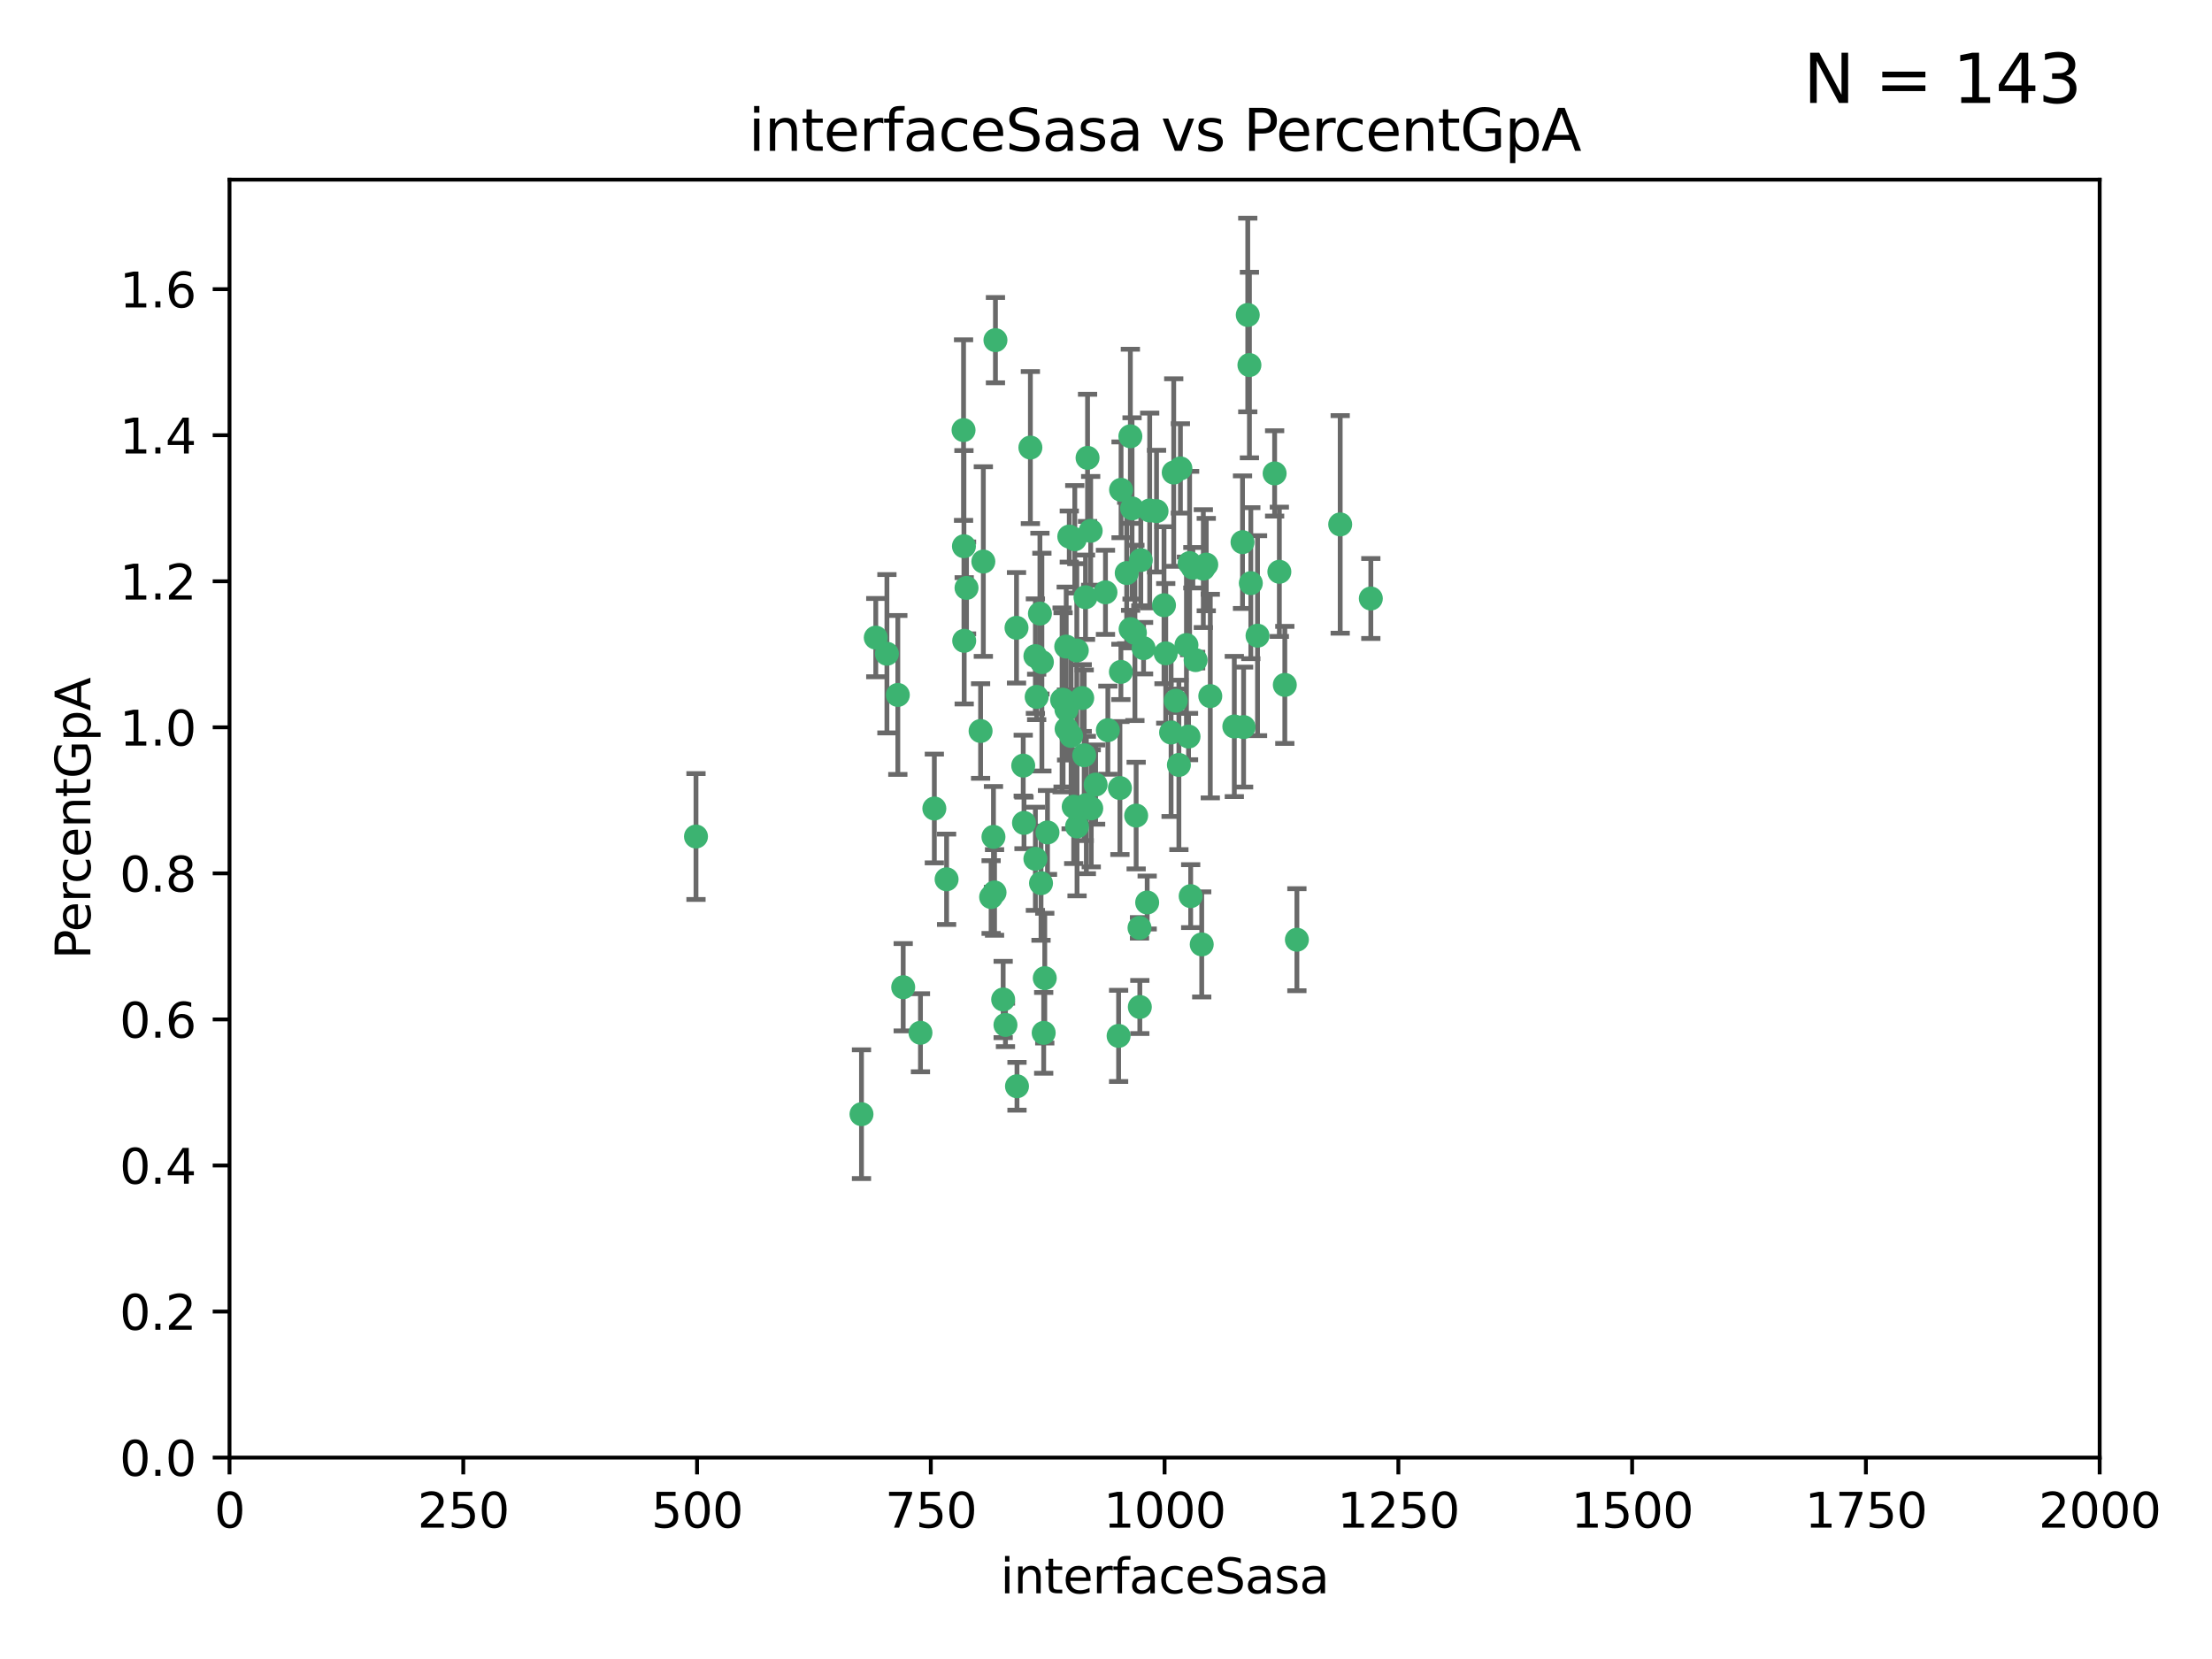 <?xml version="1.0" encoding="utf-8" standalone="no"?>
<!DOCTYPE svg PUBLIC "-//W3C//DTD SVG 1.1//EN"
  "http://www.w3.org/Graphics/SVG/1.1/DTD/svg11.dtd">
<svg xmlns:xlink="http://www.w3.org/1999/xlink" width="460.8pt" height="345.6pt" viewBox="0 0 460.8 345.6" xmlns="http://www.w3.org/2000/svg" version="1.1">
 <defs>
  <style type="text/css">*{stroke-linejoin: round; stroke-linecap: butt}</style>
 </defs>
 <g id="figure_1">
  <g id="patch_1">
   <path d="M 0 345.6 
L 460.8 345.6 
L 460.8 0 
L 0 0 
z
" style="fill: #ffffff"/>
  </g>
  <g id="axes_1">
   <g id="patch_2">
    <path d="M 47.81 303.64 
L 437.4 303.64 
L 437.4 37.422 
L 47.81 37.422 
z
" style="fill: #ffffff"/>
   </g>
   <g id="PathCollection_1">
    <defs>
     <path id="m9f76e6cd9c" d="M 0 1.118 
C 0.297 1.118 0.581 1 0.791 0.791 
C 1 0.581 1.118 0.297 1.118 0 
C 1.118 -0.297 1 -0.581 0.791 -0.791 
C 0.581 -1 0.297 -1.118 0 -1.118 
C -0.297 -1.118 -0.581 -1 -0.791 -0.791 
C -1 -0.581 -1.118 -0.297 -1.118 0 
C -1.118 0.297 -1 0.581 -0.791 0.791 
C -0.581 1 -0.297 1.118 0 1.118 
z
" style="stroke: #3cb371"/>
    </defs>
    <g clip-path="url(#p8df42d605c)">
     <use xlink:href="#m9f76e6cd9c" x="258.839" y="112.942" style="fill: #3cb371; stroke: #3cb371"/>
     <use xlink:href="#m9f76e6cd9c" x="235.526" y="131.055" style="fill: #3cb371; stroke: #3cb371"/>
     <use xlink:href="#m9f76e6cd9c" x="235.476" y="90.888" style="fill: #3cb371; stroke: #3cb371"/>
     <use xlink:href="#m9f76e6cd9c" x="265.53" y="98.62" style="fill: #3cb371; stroke: #3cb371"/>
     <use xlink:href="#m9f76e6cd9c" x="222.751" y="111.775" style="fill: #3cb371; stroke: #3cb371"/>
     <use xlink:href="#m9f76e6cd9c" x="225.86" y="157.336" style="fill: #3cb371; stroke: #3cb371"/>
     <use xlink:href="#m9f76e6cd9c" x="234.714" y="119.376" style="fill: #3cb371; stroke: #3cb371"/>
     <use xlink:href="#m9f76e6cd9c" x="259.065" y="151.463" style="fill: #3cb371; stroke: #3cb371"/>
     <use xlink:href="#m9f76e6cd9c" x="259.932" y="65.615" style="fill: #3cb371; stroke: #3cb371"/>
     <use xlink:href="#m9f76e6cd9c" x="239.502" y="106.345" style="fill: #3cb371; stroke: #3cb371"/>
     <use xlink:href="#m9f76e6cd9c" x="242.845" y="136.104" style="fill: #3cb371; stroke: #3cb371"/>
     <use xlink:href="#m9f76e6cd9c" x="261.968" y="132.423" style="fill: #3cb371; stroke: #3cb371"/>
     <use xlink:href="#m9f76e6cd9c" x="266.512" y="119.112" style="fill: #3cb371; stroke: #3cb371"/>
     <use xlink:href="#m9f76e6cd9c" x="211.757" y="130.782" style="fill: #3cb371; stroke: #3cb371"/>
     <use xlink:href="#m9f76e6cd9c" x="216.635" y="127.827" style="fill: #3cb371; stroke: #3cb371"/>
     <use xlink:href="#m9f76e6cd9c" x="233.539" y="102.036" style="fill: #3cb371; stroke: #3cb371"/>
     <use xlink:href="#m9f76e6cd9c" x="244.935" y="145.973" style="fill: #3cb371; stroke: #3cb371"/>
     <use xlink:href="#m9f76e6cd9c" x="244.508" y="98.439" style="fill: #3cb371; stroke: #3cb371"/>
     <use xlink:href="#m9f76e6cd9c" x="267.65" y="142.678" style="fill: #3cb371; stroke: #3cb371"/>
     <use xlink:href="#m9f76e6cd9c" x="250.675" y="118.454" style="fill: #3cb371; stroke: #3cb371"/>
     <use xlink:href="#m9f76e6cd9c" x="214.648" y="93.234" style="fill: #3cb371; stroke: #3cb371"/>
     <use xlink:href="#m9f76e6cd9c" x="224.368" y="172.168" style="fill: #3cb371; stroke: #3cb371"/>
     <use xlink:href="#m9f76e6cd9c" x="233.3" y="164.163" style="fill: #3cb371; stroke: #3cb371"/>
     <use xlink:href="#m9f76e6cd9c" x="222.161" y="147.824" style="fill: #3cb371; stroke: #3cb371"/>
     <use xlink:href="#m9f76e6cd9c" x="221.458" y="145.792" style="fill: #3cb371; stroke: #3cb371"/>
     <use xlink:href="#m9f76e6cd9c" x="243.959" y="152.594" style="fill: #3cb371; stroke: #3cb371"/>
     <use xlink:href="#m9f76e6cd9c" x="226.133" y="124.412" style="fill: #3cb371; stroke: #3cb371"/>
     <use xlink:href="#m9f76e6cd9c" x="238.226" y="135.027" style="fill: #3cb371; stroke: #3cb371"/>
     <use xlink:href="#m9f76e6cd9c" x="245.585" y="159.348" style="fill: #3cb371; stroke: #3cb371"/>
     <use xlink:href="#m9f76e6cd9c" x="257.131" y="151.339" style="fill: #3cb371; stroke: #3cb371"/>
     <use xlink:href="#m9f76e6cd9c" x="247.82" y="117.295" style="fill: #3cb371; stroke: #3cb371"/>
     <use xlink:href="#m9f76e6cd9c" x="249.07" y="137.512" style="fill: #3cb371; stroke: #3cb371"/>
     <use xlink:href="#m9f76e6cd9c" x="247.161" y="134.376" style="fill: #3cb371; stroke: #3cb371"/>
     <use xlink:href="#m9f76e6cd9c" x="279.188" y="109.243" style="fill: #3cb371; stroke: #3cb371"/>
     <use xlink:href="#m9f76e6cd9c" x="236.422" y="131.841" style="fill: #3cb371; stroke: #3cb371"/>
     <use xlink:href="#m9f76e6cd9c" x="242.482" y="126.078" style="fill: #3cb371; stroke: #3cb371"/>
     <use xlink:href="#m9f76e6cd9c" x="235.828" y="105.911" style="fill: #3cb371; stroke: #3cb371"/>
     <use xlink:href="#m9f76e6cd9c" x="226.558" y="95.379" style="fill: #3cb371; stroke: #3cb371"/>
     <use xlink:href="#m9f76e6cd9c" x="200.806" y="113.791" style="fill: #3cb371; stroke: #3cb371"/>
     <use xlink:href="#m9f76e6cd9c" x="223.671" y="168.047" style="fill: #3cb371; stroke: #3cb371"/>
     <use xlink:href="#m9f76e6cd9c" x="260.277" y="76.047" style="fill: #3cb371; stroke: #3cb371"/>
     <use xlink:href="#m9f76e6cd9c" x="251.287" y="117.614" style="fill: #3cb371; stroke: #3cb371"/>
     <use xlink:href="#m9f76e6cd9c" x="217.044" y="137.93" style="fill: #3cb371; stroke: #3cb371"/>
     <use xlink:href="#m9f76e6cd9c" x="248.492" y="118.263" style="fill: #3cb371; stroke: #3cb371"/>
     <use xlink:href="#m9f76e6cd9c" x="240.928" y="106.481" style="fill: #3cb371; stroke: #3cb371"/>
     <use xlink:href="#m9f76e6cd9c" x="223.897" y="112.342" style="fill: #3cb371; stroke: #3cb371"/>
     <use xlink:href="#m9f76e6cd9c" x="225.446" y="145.415" style="fill: #3cb371; stroke: #3cb371"/>
     <use xlink:href="#m9f76e6cd9c" x="207.182" y="185.911" style="fill: #3cb371; stroke: #3cb371"/>
     <use xlink:href="#m9f76e6cd9c" x="230.29" y="123.393" style="fill: #3cb371; stroke: #3cb371"/>
     <use xlink:href="#m9f76e6cd9c" x="200.86" y="133.489" style="fill: #3cb371; stroke: #3cb371"/>
     <use xlink:href="#m9f76e6cd9c" x="217.42" y="215.165" style="fill: #3cb371; stroke: #3cb371"/>
     <use xlink:href="#m9f76e6cd9c" x="233.504" y="139.965" style="fill: #3cb371; stroke: #3cb371"/>
     <use xlink:href="#m9f76e6cd9c" x="237.649" y="116.68" style="fill: #3cb371; stroke: #3cb371"/>
     <use xlink:href="#m9f76e6cd9c" x="213.316" y="171.425" style="fill: #3cb371; stroke: #3cb371"/>
     <use xlink:href="#m9f76e6cd9c" x="207.37" y="70.861" style="fill: #3cb371; stroke: #3cb371"/>
     <use xlink:href="#m9f76e6cd9c" x="204.848" y="116.981" style="fill: #3cb371; stroke: #3cb371"/>
     <use xlink:href="#m9f76e6cd9c" x="245.901" y="97.58" style="fill: #3cb371; stroke: #3cb371"/>
     <use xlink:href="#m9f76e6cd9c" x="285.569" y="124.676" style="fill: #3cb371; stroke: #3cb371"/>
     <use xlink:href="#m9f76e6cd9c" x="215.957" y="145.177" style="fill: #3cb371; stroke: #3cb371"/>
     <use xlink:href="#m9f76e6cd9c" x="194.641" y="168.424" style="fill: #3cb371; stroke: #3cb371"/>
     <use xlink:href="#m9f76e6cd9c" x="209.455" y="213.509" style="fill: #3cb371; stroke: #3cb371"/>
     <use xlink:href="#m9f76e6cd9c" x="191.75" y="215.142" style="fill: #3cb371; stroke: #3cb371"/>
     <use xlink:href="#m9f76e6cd9c" x="184.761" y="136.185" style="fill: #3cb371; stroke: #3cb371"/>
     <use xlink:href="#m9f76e6cd9c" x="233.027" y="215.797" style="fill: #3cb371; stroke: #3cb371"/>
     <use xlink:href="#m9f76e6cd9c" x="223.133" y="153.309" style="fill: #3cb371; stroke: #3cb371"/>
     <use xlink:href="#m9f76e6cd9c" x="182.439" y="132.827" style="fill: #3cb371; stroke: #3cb371"/>
     <use xlink:href="#m9f76e6cd9c" x="213.156" y="159.493" style="fill: #3cb371; stroke: #3cb371"/>
     <use xlink:href="#m9f76e6cd9c" x="222.113" y="134.696" style="fill: #3cb371; stroke: #3cb371"/>
     <use xlink:href="#m9f76e6cd9c" x="200.726" y="89.595" style="fill: #3cb371; stroke: #3cb371"/>
     <use xlink:href="#m9f76e6cd9c" x="215.692" y="178.902" style="fill: #3cb371; stroke: #3cb371"/>
     <use xlink:href="#m9f76e6cd9c" x="228.237" y="163.444" style="fill: #3cb371; stroke: #3cb371"/>
     <use xlink:href="#m9f76e6cd9c" x="247.594" y="153.438" style="fill: #3cb371; stroke: #3cb371"/>
     <use xlink:href="#m9f76e6cd9c" x="222.194" y="151.842" style="fill: #3cb371; stroke: #3cb371"/>
     <use xlink:href="#m9f76e6cd9c" x="204.275" y="152.282" style="fill: #3cb371; stroke: #3cb371"/>
     <use xlink:href="#m9f76e6cd9c" x="237.381" y="193.294" style="fill: #3cb371; stroke: #3cb371"/>
     <use xlink:href="#m9f76e6cd9c" x="197.192" y="183.172" style="fill: #3cb371; stroke: #3cb371"/>
     <use xlink:href="#m9f76e6cd9c" x="208.978" y="208.21" style="fill: #3cb371; stroke: #3cb371"/>
     <use xlink:href="#m9f76e6cd9c" x="227.208" y="110.578" style="fill: #3cb371; stroke: #3cb371"/>
     <use xlink:href="#m9f76e6cd9c" x="217.644" y="203.763" style="fill: #3cb371; stroke: #3cb371"/>
     <use xlink:href="#m9f76e6cd9c" x="260.569" y="121.483" style="fill: #3cb371; stroke: #3cb371"/>
     <use xlink:href="#m9f76e6cd9c" x="206.469" y="186.871" style="fill: #3cb371; stroke: #3cb371"/>
     <use xlink:href="#m9f76e6cd9c" x="215.692" y="136.681" style="fill: #3cb371; stroke: #3cb371"/>
     <use xlink:href="#m9f76e6cd9c" x="230.787" y="152.109" style="fill: #3cb371; stroke: #3cb371"/>
     <use xlink:href="#m9f76e6cd9c" x="236.683" y="169.904" style="fill: #3cb371; stroke: #3cb371"/>
     <use xlink:href="#m9f76e6cd9c" x="206.956" y="174.337" style="fill: #3cb371; stroke: #3cb371"/>
     <use xlink:href="#m9f76e6cd9c" x="237.447" y="209.773" style="fill: #3cb371; stroke: #3cb371"/>
     <use xlink:href="#m9f76e6cd9c" x="211.857" y="226.289" style="fill: #3cb371; stroke: #3cb371"/>
     <use xlink:href="#m9f76e6cd9c" x="188.154" y="205.658" style="fill: #3cb371; stroke: #3cb371"/>
     <use xlink:href="#m9f76e6cd9c" x="227.327" y="168.402" style="fill: #3cb371; stroke: #3cb371"/>
     <use xlink:href="#m9f76e6cd9c" x="270.167" y="195.759" style="fill: #3cb371; stroke: #3cb371"/>
     <use xlink:href="#m9f76e6cd9c" x="250.342" y="196.738" style="fill: #3cb371; stroke: #3cb371"/>
     <use xlink:href="#m9f76e6cd9c" x="238.978" y="188.006" style="fill: #3cb371; stroke: #3cb371"/>
     <use xlink:href="#m9f76e6cd9c" x="221.254" y="145.808" style="fill: #3cb371; stroke: #3cb371"/>
     <use xlink:href="#m9f76e6cd9c" x="179.464" y="232.104" style="fill: #3cb371; stroke: #3cb371"/>
     <use xlink:href="#m9f76e6cd9c" x="218.211" y="173.415" style="fill: #3cb371; stroke: #3cb371"/>
     <use xlink:href="#m9f76e6cd9c" x="248.04" y="186.683" style="fill: #3cb371; stroke: #3cb371"/>
     <use xlink:href="#m9f76e6cd9c" x="224.318" y="135.502" style="fill: #3cb371; stroke: #3cb371"/>
     <use xlink:href="#m9f76e6cd9c" x="226.307" y="167.694" style="fill: #3cb371; stroke: #3cb371"/>
     <use xlink:href="#m9f76e6cd9c" x="201.345" y="122.472" style="fill: #3cb371; stroke: #3cb371"/>
     <use xlink:href="#m9f76e6cd9c" x="187.034" y="144.768" style="fill: #3cb371; stroke: #3cb371"/>
     <use xlink:href="#m9f76e6cd9c" x="252.125" y="145.01" style="fill: #3cb371; stroke: #3cb371"/>
     <use xlink:href="#m9f76e6cd9c" x="216.863" y="183.985" style="fill: #3cb371; stroke: #3cb371"/>
     <use xlink:href="#m9f76e6cd9c" x="144.987" y="174.262" style="fill: #3cb371; stroke: #3cb371"/>
    </g>
   </g>
   <g id="matplotlib.axis_1">
    <g id="xtick_1">
     <g id="line2d_1">
      <defs>
       <path id="m820af0752d" d="M 0 0 
L 0 3.5 
" style="stroke: #000000; stroke-width: 0.8"/>
      </defs>
      <g>
       <use xlink:href="#m820af0752d" x="47.81" y="303.64" style="stroke: #000000; stroke-width: 0.8"/>
      </g>
     </g>
     <g id="text_1">
      <!-- 0 -->
      <g transform="translate(44.629 318.238)scale(0.1 -0.1)">
       <defs>
        <path id="DejaVuSans-30" d="M 2034 4250 
Q 1547 4250 1301 3770 
Q 1056 3291 1056 2328 
Q 1056 1369 1301 889 
Q 1547 409 2034 409 
Q 2525 409 2770 889 
Q 3016 1369 3016 2328 
Q 3016 3291 2770 3770 
Q 2525 4250 2034 4250 
z
M 2034 4750 
Q 2819 4750 3233 4129 
Q 3647 3509 3647 2328 
Q 3647 1150 3233 529 
Q 2819 -91 2034 -91 
Q 1250 -91 836 529 
Q 422 1150 422 2328 
Q 422 3509 836 4129 
Q 1250 4750 2034 4750 
z
" transform="scale(0.016)"/>
       </defs>
       <use xlink:href="#DejaVuSans-30"/>
      </g>
     </g>
    </g>
    <g id="xtick_2">
     <g id="line2d_2">
      <g>
       <use xlink:href="#m820af0752d" x="96.509" y="303.64" style="stroke: #000000; stroke-width: 0.8"/>
      </g>
     </g>
     <g id="text_2">
      <!-- 250 -->
      <g transform="translate(86.965 318.238)scale(0.1 -0.1)">
       <defs>
        <path id="DejaVuSans-32" d="M 1228 531 
L 3431 531 
L 3431 0 
L 469 0 
L 469 531 
Q 828 903 1448 1529 
Q 2069 2156 2228 2338 
Q 2531 2678 2651 2914 
Q 2772 3150 2772 3378 
Q 2772 3750 2511 3984 
Q 2250 4219 1831 4219 
Q 1534 4219 1204 4116 
Q 875 4013 500 3803 
L 500 4441 
Q 881 4594 1212 4672 
Q 1544 4750 1819 4750 
Q 2544 4750 2975 4387 
Q 3406 4025 3406 3419 
Q 3406 3131 3298 2873 
Q 3191 2616 2906 2266 
Q 2828 2175 2409 1742 
Q 1991 1309 1228 531 
z
" transform="scale(0.016)"/>
        <path id="DejaVuSans-35" d="M 691 4666 
L 3169 4666 
L 3169 4134 
L 1269 4134 
L 1269 2991 
Q 1406 3038 1543 3061 
Q 1681 3084 1819 3084 
Q 2600 3084 3056 2656 
Q 3513 2228 3513 1497 
Q 3513 744 3044 326 
Q 2575 -91 1722 -91 
Q 1428 -91 1123 -41 
Q 819 9 494 109 
L 494 744 
Q 775 591 1075 516 
Q 1375 441 1709 441 
Q 2250 441 2565 725 
Q 2881 1009 2881 1497 
Q 2881 1984 2565 2268 
Q 2250 2553 1709 2553 
Q 1456 2553 1204 2497 
Q 953 2441 691 2322 
L 691 4666 
z
" transform="scale(0.016)"/>
       </defs>
       <use xlink:href="#DejaVuSans-32"/>
       <use xlink:href="#DejaVuSans-35" x="63.623"/>
       <use xlink:href="#DejaVuSans-30" x="127.246"/>
      </g>
     </g>
    </g>
    <g id="xtick_3">
     <g id="line2d_3">
      <g>
       <use xlink:href="#m820af0752d" x="145.208" y="303.64" style="stroke: #000000; stroke-width: 0.8"/>
      </g>
     </g>
     <g id="text_3">
      <!-- 500 -->
      <g transform="translate(135.664 318.238)scale(0.1 -0.1)">
       <use xlink:href="#DejaVuSans-35"/>
       <use xlink:href="#DejaVuSans-30" x="63.623"/>
       <use xlink:href="#DejaVuSans-30" x="127.246"/>
      </g>
     </g>
    </g>
    <g id="xtick_4">
     <g id="line2d_4">
      <g>
       <use xlink:href="#m820af0752d" x="193.906" y="303.64" style="stroke: #000000; stroke-width: 0.8"/>
      </g>
     </g>
     <g id="text_4">
      <!-- 750 -->
      <g transform="translate(184.363 318.238)scale(0.1 -0.1)">
       <defs>
        <path id="DejaVuSans-37" d="M 525 4666 
L 3525 4666 
L 3525 4397 
L 1831 0 
L 1172 0 
L 2766 4134 
L 525 4134 
L 525 4666 
z
" transform="scale(0.016)"/>
       </defs>
       <use xlink:href="#DejaVuSans-37"/>
       <use xlink:href="#DejaVuSans-35" x="63.623"/>
       <use xlink:href="#DejaVuSans-30" x="127.246"/>
      </g>
     </g>
    </g>
    <g id="xtick_5">
     <g id="line2d_5">
      <g>
       <use xlink:href="#m820af0752d" x="242.605" y="303.64" style="stroke: #000000; stroke-width: 0.8"/>
      </g>
     </g>
     <g id="text_5">
      <!-- 1000 -->
      <g transform="translate(229.88 318.238)scale(0.1 -0.1)">
       <defs>
        <path id="DejaVuSans-31" d="M 794 531 
L 1825 531 
L 1825 4091 
L 703 3866 
L 703 4441 
L 1819 4666 
L 2450 4666 
L 2450 531 
L 3481 531 
L 3481 0 
L 794 0 
L 794 531 
z
" transform="scale(0.016)"/>
       </defs>
       <use xlink:href="#DejaVuSans-31"/>
       <use xlink:href="#DejaVuSans-30" x="63.623"/>
       <use xlink:href="#DejaVuSans-30" x="127.246"/>
       <use xlink:href="#DejaVuSans-30" x="190.869"/>
      </g>
     </g>
    </g>
    <g id="xtick_6">
     <g id="line2d_6">
      <g>
       <use xlink:href="#m820af0752d" x="291.304" y="303.64" style="stroke: #000000; stroke-width: 0.8"/>
      </g>
     </g>
     <g id="text_6">
      <!-- 1250 -->
      <g transform="translate(278.579 318.238)scale(0.1 -0.1)">
       <use xlink:href="#DejaVuSans-31"/>
       <use xlink:href="#DejaVuSans-32" x="63.623"/>
       <use xlink:href="#DejaVuSans-35" x="127.246"/>
       <use xlink:href="#DejaVuSans-30" x="190.869"/>
      </g>
     </g>
    </g>
    <g id="xtick_7">
     <g id="line2d_7">
      <g>
       <use xlink:href="#m820af0752d" x="340.002" y="303.64" style="stroke: #000000; stroke-width: 0.8"/>
      </g>
     </g>
     <g id="text_7">
      <!-- 1500 -->
      <g transform="translate(327.277 318.238)scale(0.1 -0.1)">
       <use xlink:href="#DejaVuSans-31"/>
       <use xlink:href="#DejaVuSans-35" x="63.623"/>
       <use xlink:href="#DejaVuSans-30" x="127.246"/>
       <use xlink:href="#DejaVuSans-30" x="190.869"/>
      </g>
     </g>
    </g>
    <g id="xtick_8">
     <g id="line2d_8">
      <g>
       <use xlink:href="#m820af0752d" x="388.701" y="303.64" style="stroke: #000000; stroke-width: 0.8"/>
      </g>
     </g>
     <g id="text_8">
      <!-- 1750 -->
      <g transform="translate(375.976 318.238)scale(0.1 -0.1)">
       <use xlink:href="#DejaVuSans-31"/>
       <use xlink:href="#DejaVuSans-37" x="63.623"/>
       <use xlink:href="#DejaVuSans-35" x="127.246"/>
       <use xlink:href="#DejaVuSans-30" x="190.869"/>
      </g>
     </g>
    </g>
    <g id="xtick_9">
     <g id="line2d_9">
      <g>
       <use xlink:href="#m820af0752d" x="437.4" y="303.64" style="stroke: #000000; stroke-width: 0.8"/>
      </g>
     </g>
     <g id="text_9">
      <!-- 2000 -->
      <g transform="translate(424.675 318.238)scale(0.1 -0.1)">
       <use xlink:href="#DejaVuSans-32"/>
       <use xlink:href="#DejaVuSans-30" x="63.623"/>
       <use xlink:href="#DejaVuSans-30" x="127.246"/>
       <use xlink:href="#DejaVuSans-30" x="190.869"/>
      </g>
     </g>
    </g>
    <g id="text_10">
     <!-- interfaceSasa -->
     <g transform="translate(208.398 331.917)scale(0.1 -0.1)">
      <defs>
       <path id="DejaVuSans-69" d="M 603 3500 
L 1178 3500 
L 1178 0 
L 603 0 
L 603 3500 
z
M 603 4863 
L 1178 4863 
L 1178 4134 
L 603 4134 
L 603 4863 
z
" transform="scale(0.016)"/>
       <path id="DejaVuSans-6e" d="M 3513 2113 
L 3513 0 
L 2938 0 
L 2938 2094 
Q 2938 2591 2744 2837 
Q 2550 3084 2163 3084 
Q 1697 3084 1428 2787 
Q 1159 2491 1159 1978 
L 1159 0 
L 581 0 
L 581 3500 
L 1159 3500 
L 1159 2956 
Q 1366 3272 1645 3428 
Q 1925 3584 2291 3584 
Q 2894 3584 3203 3211 
Q 3513 2838 3513 2113 
z
" transform="scale(0.016)"/>
       <path id="DejaVuSans-74" d="M 1172 4494 
L 1172 3500 
L 2356 3500 
L 2356 3053 
L 1172 3053 
L 1172 1153 
Q 1172 725 1289 603 
Q 1406 481 1766 481 
L 2356 481 
L 2356 0 
L 1766 0 
Q 1100 0 847 248 
Q 594 497 594 1153 
L 594 3053 
L 172 3053 
L 172 3500 
L 594 3500 
L 594 4494 
L 1172 4494 
z
" transform="scale(0.016)"/>
       <path id="DejaVuSans-65" d="M 3597 1894 
L 3597 1613 
L 953 1613 
Q 991 1019 1311 708 
Q 1631 397 2203 397 
Q 2534 397 2845 478 
Q 3156 559 3463 722 
L 3463 178 
Q 3153 47 2828 -22 
Q 2503 -91 2169 -91 
Q 1331 -91 842 396 
Q 353 884 353 1716 
Q 353 2575 817 3079 
Q 1281 3584 2069 3584 
Q 2775 3584 3186 3129 
Q 3597 2675 3597 1894 
z
M 3022 2063 
Q 3016 2534 2758 2815 
Q 2500 3097 2075 3097 
Q 1594 3097 1305 2825 
Q 1016 2553 972 2059 
L 3022 2063 
z
" transform="scale(0.016)"/>
       <path id="DejaVuSans-72" d="M 2631 2963 
Q 2534 3019 2420 3045 
Q 2306 3072 2169 3072 
Q 1681 3072 1420 2755 
Q 1159 2438 1159 1844 
L 1159 0 
L 581 0 
L 581 3500 
L 1159 3500 
L 1159 2956 
Q 1341 3275 1631 3429 
Q 1922 3584 2338 3584 
Q 2397 3584 2469 3576 
Q 2541 3569 2628 3553 
L 2631 2963 
z
" transform="scale(0.016)"/>
       <path id="DejaVuSans-66" d="M 2375 4863 
L 2375 4384 
L 1825 4384 
Q 1516 4384 1395 4259 
Q 1275 4134 1275 3809 
L 1275 3500 
L 2222 3500 
L 2222 3053 
L 1275 3053 
L 1275 0 
L 697 0 
L 697 3053 
L 147 3053 
L 147 3500 
L 697 3500 
L 697 3744 
Q 697 4328 969 4595 
Q 1241 4863 1831 4863 
L 2375 4863 
z
" transform="scale(0.016)"/>
       <path id="DejaVuSans-61" d="M 2194 1759 
Q 1497 1759 1228 1600 
Q 959 1441 959 1056 
Q 959 750 1161 570 
Q 1363 391 1709 391 
Q 2188 391 2477 730 
Q 2766 1069 2766 1631 
L 2766 1759 
L 2194 1759 
z
M 3341 1997 
L 3341 0 
L 2766 0 
L 2766 531 
Q 2569 213 2275 61 
Q 1981 -91 1556 -91 
Q 1019 -91 701 211 
Q 384 513 384 1019 
Q 384 1609 779 1909 
Q 1175 2209 1959 2209 
L 2766 2209 
L 2766 2266 
Q 2766 2663 2505 2880 
Q 2244 3097 1772 3097 
Q 1472 3097 1187 3025 
Q 903 2953 641 2809 
L 641 3341 
Q 956 3463 1253 3523 
Q 1550 3584 1831 3584 
Q 2591 3584 2966 3190 
Q 3341 2797 3341 1997 
z
" transform="scale(0.016)"/>
       <path id="DejaVuSans-63" d="M 3122 3366 
L 3122 2828 
Q 2878 2963 2633 3030 
Q 2388 3097 2138 3097 
Q 1578 3097 1268 2742 
Q 959 2388 959 1747 
Q 959 1106 1268 751 
Q 1578 397 2138 397 
Q 2388 397 2633 464 
Q 2878 531 3122 666 
L 3122 134 
Q 2881 22 2623 -34 
Q 2366 -91 2075 -91 
Q 1284 -91 818 406 
Q 353 903 353 1747 
Q 353 2603 823 3093 
Q 1294 3584 2113 3584 
Q 2378 3584 2631 3529 
Q 2884 3475 3122 3366 
z
" transform="scale(0.016)"/>
       <path id="DejaVuSans-53" d="M 3425 4513 
L 3425 3897 
Q 3066 4069 2747 4153 
Q 2428 4238 2131 4238 
Q 1616 4238 1336 4038 
Q 1056 3838 1056 3469 
Q 1056 3159 1242 3001 
Q 1428 2844 1947 2747 
L 2328 2669 
Q 3034 2534 3370 2195 
Q 3706 1856 3706 1288 
Q 3706 609 3251 259 
Q 2797 -91 1919 -91 
Q 1588 -91 1214 -16 
Q 841 59 441 206 
L 441 856 
Q 825 641 1194 531 
Q 1563 422 1919 422 
Q 2459 422 2753 634 
Q 3047 847 3047 1241 
Q 3047 1584 2836 1778 
Q 2625 1972 2144 2069 
L 1759 2144 
Q 1053 2284 737 2584 
Q 422 2884 422 3419 
Q 422 4038 858 4394 
Q 1294 4750 2059 4750 
Q 2388 4750 2728 4690 
Q 3069 4631 3425 4513 
z
" transform="scale(0.016)"/>
       <path id="DejaVuSans-73" d="M 2834 3397 
L 2834 2853 
Q 2591 2978 2328 3040 
Q 2066 3103 1784 3103 
Q 1356 3103 1142 2972 
Q 928 2841 928 2578 
Q 928 2378 1081 2264 
Q 1234 2150 1697 2047 
L 1894 2003 
Q 2506 1872 2764 1633 
Q 3022 1394 3022 966 
Q 3022 478 2636 193 
Q 2250 -91 1575 -91 
Q 1294 -91 989 -36 
Q 684 19 347 128 
L 347 722 
Q 666 556 975 473 
Q 1284 391 1588 391 
Q 1994 391 2212 530 
Q 2431 669 2431 922 
Q 2431 1156 2273 1281 
Q 2116 1406 1581 1522 
L 1381 1569 
Q 847 1681 609 1914 
Q 372 2147 372 2553 
Q 372 3047 722 3315 
Q 1072 3584 1716 3584 
Q 2034 3584 2315 3537 
Q 2597 3491 2834 3397 
z
" transform="scale(0.016)"/>
      </defs>
      <use xlink:href="#DejaVuSans-69"/>
      <use xlink:href="#DejaVuSans-6e" x="27.783"/>
      <use xlink:href="#DejaVuSans-74" x="91.162"/>
      <use xlink:href="#DejaVuSans-65" x="130.371"/>
      <use xlink:href="#DejaVuSans-72" x="191.895"/>
      <use xlink:href="#DejaVuSans-66" x="233.008"/>
      <use xlink:href="#DejaVuSans-61" x="268.213"/>
      <use xlink:href="#DejaVuSans-63" x="329.492"/>
      <use xlink:href="#DejaVuSans-65" x="384.473"/>
      <use xlink:href="#DejaVuSans-53" x="445.996"/>
      <use xlink:href="#DejaVuSans-61" x="509.473"/>
      <use xlink:href="#DejaVuSans-73" x="570.752"/>
      <use xlink:href="#DejaVuSans-61" x="622.852"/>
     </g>
    </g>
   </g>
   <g id="matplotlib.axis_2">
    <g id="ytick_1">
     <g id="line2d_10">
      <defs>
       <path id="m7a31656028" d="M 0 0 
L -3.5 0 
" style="stroke: #000000; stroke-width: 0.8"/>
      </defs>
      <g>
       <use xlink:href="#m7a31656028" x="47.81" y="303.64" style="stroke: #000000; stroke-width: 0.8"/>
      </g>
     </g>
     <g id="text_11">
      <!-- 0.0 -->
      <g transform="translate(24.907 307.439)scale(0.1 -0.1)">
       <defs>
        <path id="DejaVuSans-2e" d="M 684 794 
L 1344 794 
L 1344 0 
L 684 0 
L 684 794 
z
" transform="scale(0.016)"/>
       </defs>
       <use xlink:href="#DejaVuSans-30"/>
       <use xlink:href="#DejaVuSans-2e" x="63.623"/>
       <use xlink:href="#DejaVuSans-30" x="95.41"/>
      </g>
     </g>
    </g>
    <g id="ytick_2">
     <g id="line2d_11">
      <g>
       <use xlink:href="#m7a31656028" x="47.81" y="273.215" style="stroke: #000000; stroke-width: 0.8"/>
      </g>
     </g>
     <g id="text_12">
      <!-- 0.2 -->
      <g transform="translate(24.907 277.014)scale(0.1 -0.1)">
       <use xlink:href="#DejaVuSans-30"/>
       <use xlink:href="#DejaVuSans-2e" x="63.623"/>
       <use xlink:href="#DejaVuSans-32" x="95.41"/>
      </g>
     </g>
    </g>
    <g id="ytick_3">
     <g id="line2d_12">
      <g>
       <use xlink:href="#m7a31656028" x="47.81" y="242.79" style="stroke: #000000; stroke-width: 0.8"/>
      </g>
     </g>
     <g id="text_13">
      <!-- 0.4 -->
      <g transform="translate(24.907 246.589)scale(0.1 -0.1)">
       <defs>
        <path id="DejaVuSans-34" d="M 2419 4116 
L 825 1625 
L 2419 1625 
L 2419 4116 
z
M 2253 4666 
L 3047 4666 
L 3047 1625 
L 3713 1625 
L 3713 1100 
L 3047 1100 
L 3047 0 
L 2419 0 
L 2419 1100 
L 313 1100 
L 313 1709 
L 2253 4666 
z
" transform="scale(0.016)"/>
       </defs>
       <use xlink:href="#DejaVuSans-30"/>
       <use xlink:href="#DejaVuSans-2e" x="63.623"/>
       <use xlink:href="#DejaVuSans-34" x="95.41"/>
      </g>
     </g>
    </g>
    <g id="ytick_4">
     <g id="line2d_13">
      <g>
       <use xlink:href="#m7a31656028" x="47.81" y="212.365" style="stroke: #000000; stroke-width: 0.8"/>
      </g>
     </g>
     <g id="text_14">
      <!-- 0.6 -->
      <g transform="translate(24.907 216.164)scale(0.1 -0.1)">
       <defs>
        <path id="DejaVuSans-36" d="M 2113 2584 
Q 1688 2584 1439 2293 
Q 1191 2003 1191 1497 
Q 1191 994 1439 701 
Q 1688 409 2113 409 
Q 2538 409 2786 701 
Q 3034 994 3034 1497 
Q 3034 2003 2786 2293 
Q 2538 2584 2113 2584 
z
M 3366 4563 
L 3366 3988 
Q 3128 4100 2886 4159 
Q 2644 4219 2406 4219 
Q 1781 4219 1451 3797 
Q 1122 3375 1075 2522 
Q 1259 2794 1537 2939 
Q 1816 3084 2150 3084 
Q 2853 3084 3261 2657 
Q 3669 2231 3669 1497 
Q 3669 778 3244 343 
Q 2819 -91 2113 -91 
Q 1303 -91 875 529 
Q 447 1150 447 2328 
Q 447 3434 972 4092 
Q 1497 4750 2381 4750 
Q 2619 4750 2861 4703 
Q 3103 4656 3366 4563 
z
" transform="scale(0.016)"/>
       </defs>
       <use xlink:href="#DejaVuSans-30"/>
       <use xlink:href="#DejaVuSans-2e" x="63.623"/>
       <use xlink:href="#DejaVuSans-36" x="95.41"/>
      </g>
     </g>
    </g>
    <g id="ytick_5">
     <g id="line2d_14">
      <g>
       <use xlink:href="#m7a31656028" x="47.81" y="181.94" style="stroke: #000000; stroke-width: 0.8"/>
      </g>
     </g>
     <g id="text_15">
      <!-- 0.8 -->
      <g transform="translate(24.907 185.739)scale(0.1 -0.1)">
       <defs>
        <path id="DejaVuSans-38" d="M 2034 2216 
Q 1584 2216 1326 1975 
Q 1069 1734 1069 1313 
Q 1069 891 1326 650 
Q 1584 409 2034 409 
Q 2484 409 2743 651 
Q 3003 894 3003 1313 
Q 3003 1734 2745 1975 
Q 2488 2216 2034 2216 
z
M 1403 2484 
Q 997 2584 770 2862 
Q 544 3141 544 3541 
Q 544 4100 942 4425 
Q 1341 4750 2034 4750 
Q 2731 4750 3128 4425 
Q 3525 4100 3525 3541 
Q 3525 3141 3298 2862 
Q 3072 2584 2669 2484 
Q 3125 2378 3379 2068 
Q 3634 1759 3634 1313 
Q 3634 634 3220 271 
Q 2806 -91 2034 -91 
Q 1263 -91 848 271 
Q 434 634 434 1313 
Q 434 1759 690 2068 
Q 947 2378 1403 2484 
z
M 1172 3481 
Q 1172 3119 1398 2916 
Q 1625 2713 2034 2713 
Q 2441 2713 2670 2916 
Q 2900 3119 2900 3481 
Q 2900 3844 2670 4047 
Q 2441 4250 2034 4250 
Q 1625 4250 1398 4047 
Q 1172 3844 1172 3481 
z
" transform="scale(0.016)"/>
       </defs>
       <use xlink:href="#DejaVuSans-30"/>
       <use xlink:href="#DejaVuSans-2e" x="63.623"/>
       <use xlink:href="#DejaVuSans-38" x="95.41"/>
      </g>
     </g>
    </g>
    <g id="ytick_6">
     <g id="line2d_15">
      <g>
       <use xlink:href="#m7a31656028" x="47.81" y="151.515" style="stroke: #000000; stroke-width: 0.8"/>
      </g>
     </g>
     <g id="text_16">
      <!-- 1.0 -->
      <g transform="translate(24.907 155.315)scale(0.1 -0.1)">
       <use xlink:href="#DejaVuSans-31"/>
       <use xlink:href="#DejaVuSans-2e" x="63.623"/>
       <use xlink:href="#DejaVuSans-30" x="95.41"/>
      </g>
     </g>
    </g>
    <g id="ytick_7">
     <g id="line2d_16">
      <g>
       <use xlink:href="#m7a31656028" x="47.81" y="121.09" style="stroke: #000000; stroke-width: 0.8"/>
      </g>
     </g>
     <g id="text_17">
      <!-- 1.2 -->
      <g transform="translate(24.907 124.89)scale(0.1 -0.1)">
       <use xlink:href="#DejaVuSans-31"/>
       <use xlink:href="#DejaVuSans-2e" x="63.623"/>
       <use xlink:href="#DejaVuSans-32" x="95.41"/>
      </g>
     </g>
    </g>
    <g id="ytick_8">
     <g id="line2d_17">
      <g>
       <use xlink:href="#m7a31656028" x="47.81" y="90.665" style="stroke: #000000; stroke-width: 0.8"/>
      </g>
     </g>
     <g id="text_18">
      <!-- 1.4 -->
      <g transform="translate(24.907 94.465)scale(0.1 -0.1)">
       <use xlink:href="#DejaVuSans-31"/>
       <use xlink:href="#DejaVuSans-2e" x="63.623"/>
       <use xlink:href="#DejaVuSans-34" x="95.41"/>
      </g>
     </g>
    </g>
    <g id="ytick_9">
     <g id="line2d_18">
      <g>
       <use xlink:href="#m7a31656028" x="47.81" y="60.241" style="stroke: #000000; stroke-width: 0.8"/>
      </g>
     </g>
     <g id="text_19">
      <!-- 1.6 -->
      <g transform="translate(24.907 64.04)scale(0.1 -0.1)">
       <use xlink:href="#DejaVuSans-31"/>
       <use xlink:href="#DejaVuSans-2e" x="63.623"/>
       <use xlink:href="#DejaVuSans-36" x="95.41"/>
      </g>
     </g>
    </g>
    <g id="text_20">
     <!-- PercentGpA -->
     <g transform="translate(18.827 199.807)rotate(-90)scale(0.1 -0.1)">
      <defs>
       <path id="DejaVuSans-50" d="M 1259 4147 
L 1259 2394 
L 2053 2394 
Q 2494 2394 2734 2622 
Q 2975 2850 2975 3272 
Q 2975 3691 2734 3919 
Q 2494 4147 2053 4147 
L 1259 4147 
z
M 628 4666 
L 2053 4666 
Q 2838 4666 3239 4311 
Q 3641 3956 3641 3272 
Q 3641 2581 3239 2228 
Q 2838 1875 2053 1875 
L 1259 1875 
L 1259 0 
L 628 0 
L 628 4666 
z
" transform="scale(0.016)"/>
       <path id="DejaVuSans-47" d="M 3809 666 
L 3809 1919 
L 2778 1919 
L 2778 2438 
L 4434 2438 
L 4434 434 
Q 4069 175 3628 42 
Q 3188 -91 2688 -91 
Q 1594 -91 976 548 
Q 359 1188 359 2328 
Q 359 3472 976 4111 
Q 1594 4750 2688 4750 
Q 3144 4750 3555 4637 
Q 3966 4525 4313 4306 
L 4313 3634 
Q 3963 3931 3569 4081 
Q 3175 4231 2741 4231 
Q 1884 4231 1454 3753 
Q 1025 3275 1025 2328 
Q 1025 1384 1454 906 
Q 1884 428 2741 428 
Q 3075 428 3337 486 
Q 3600 544 3809 666 
z
" transform="scale(0.016)"/>
       <path id="DejaVuSans-70" d="M 1159 525 
L 1159 -1331 
L 581 -1331 
L 581 3500 
L 1159 3500 
L 1159 2969 
Q 1341 3281 1617 3432 
Q 1894 3584 2278 3584 
Q 2916 3584 3314 3078 
Q 3713 2572 3713 1747 
Q 3713 922 3314 415 
Q 2916 -91 2278 -91 
Q 1894 -91 1617 61 
Q 1341 213 1159 525 
z
M 3116 1747 
Q 3116 2381 2855 2742 
Q 2594 3103 2138 3103 
Q 1681 3103 1420 2742 
Q 1159 2381 1159 1747 
Q 1159 1113 1420 752 
Q 1681 391 2138 391 
Q 2594 391 2855 752 
Q 3116 1113 3116 1747 
z
" transform="scale(0.016)"/>
       <path id="DejaVuSans-41" d="M 2188 4044 
L 1331 1722 
L 3047 1722 
L 2188 4044 
z
M 1831 4666 
L 2547 4666 
L 4325 0 
L 3669 0 
L 3244 1197 
L 1141 1197 
L 716 0 
L 50 0 
L 1831 4666 
z
" transform="scale(0.016)"/>
      </defs>
      <use xlink:href="#DejaVuSans-50"/>
      <use xlink:href="#DejaVuSans-65" x="56.678"/>
      <use xlink:href="#DejaVuSans-72" x="118.201"/>
      <use xlink:href="#DejaVuSans-63" x="157.064"/>
      <use xlink:href="#DejaVuSans-65" x="212.045"/>
      <use xlink:href="#DejaVuSans-6e" x="273.568"/>
      <use xlink:href="#DejaVuSans-74" x="336.947"/>
      <use xlink:href="#DejaVuSans-47" x="376.156"/>
      <use xlink:href="#DejaVuSans-70" x="453.646"/>
      <use xlink:href="#DejaVuSans-41" x="517.123"/>
     </g>
    </g>
   </g>
   <g id="LineCollection_1">
    <path d="M 258.839 126.749 
L 258.839 99.136 
" clip-path="url(#p8df42d605c)" style="fill: none; stroke: #696969"/>
    <path d="M 235.526 134.965 
L 235.526 127.145 
" clip-path="url(#p8df42d605c)" style="fill: none; stroke: #696969"/>
    <path d="M 235.476 109.028 
L 235.476 72.748 
" clip-path="url(#p8df42d605c)" style="fill: none; stroke: #696969"/>
    <path d="M 265.53 107.507 
L 265.53 89.732 
" clip-path="url(#p8df42d605c)" style="fill: none; stroke: #696969"/>
    <path d="M 222.751 117.099 
L 222.751 106.452 
" clip-path="url(#p8df42d605c)" style="fill: none; stroke: #696969"/>
    <path d="M 225.86 175.112 
L 225.86 139.559 
" clip-path="url(#p8df42d605c)" style="fill: none; stroke: #696969"/>
    <path d="M 234.714 134.098 
L 234.714 104.653 
" clip-path="url(#p8df42d605c)" style="fill: none; stroke: #696969"/>
    <path d="M 259.065 163.951 
L 259.065 138.975 
" clip-path="url(#p8df42d605c)" style="fill: none; stroke: #696969"/>
    <path d="M 259.932 85.786 
L 259.932 45.445 
" clip-path="url(#p8df42d605c)" style="fill: none; stroke: #696969"/>
    <path d="M 239.502 126.637 
L 239.502 86.054 
" clip-path="url(#p8df42d605c)" style="fill: none; stroke: #696969"/>
    <path d="M 242.845 150.651 
L 242.845 121.557 
" clip-path="url(#p8df42d605c)" style="fill: none; stroke: #696969"/>
    <path d="M 261.968 153.246 
L 261.968 111.6 
" clip-path="url(#p8df42d605c)" style="fill: none; stroke: #696969"/>
    <path d="M 266.512 132.578 
L 266.512 105.645 
" clip-path="url(#p8df42d605c)" style="fill: none; stroke: #696969"/>
    <path d="M 211.757 142.291 
L 211.757 119.274 
" clip-path="url(#p8df42d605c)" style="fill: none; stroke: #696969"/>
    <path d="M 216.635 144.574 
L 216.635 111.081 
" clip-path="url(#p8df42d605c)" style="fill: none; stroke: #696969"/>
    <path d="M 233.539 112.011 
L 233.539 92.061 
" clip-path="url(#p8df42d605c)" style="fill: none; stroke: #696969"/>
    <path d="M 244.935 148.403 
L 244.935 143.542 
" clip-path="url(#p8df42d605c)" style="fill: none; stroke: #696969"/>
    <path d="M 244.508 117.968 
L 244.508 78.911 
" clip-path="url(#p8df42d605c)" style="fill: none; stroke: #696969"/>
    <path d="M 267.65 154.869 
L 267.65 130.488 
" clip-path="url(#p8df42d605c)" style="fill: none; stroke: #696969"/>
    <path d="M 250.675 130.729 
L 250.675 106.178 
" clip-path="url(#p8df42d605c)" style="fill: none; stroke: #696969"/>
    <path d="M 214.648 109.072 
L 214.648 77.396 
" clip-path="url(#p8df42d605c)" style="fill: none; stroke: #696969"/>
    <path d="M 224.368 186.626 
L 224.368 157.71 
" clip-path="url(#p8df42d605c)" style="fill: none; stroke: #696969"/>
    <path d="M 233.3 178.012 
L 233.3 150.313 
" clip-path="url(#p8df42d605c)" style="fill: none; stroke: #696969"/>
    <path d="M 222.161 151.915 
L 222.161 143.733 
" clip-path="url(#p8df42d605c)" style="fill: none; stroke: #696969"/>
    <path d="M 221.458 163.943 
L 221.458 127.641 
" clip-path="url(#p8df42d605c)" style="fill: none; stroke: #696969"/>
    <path d="M 243.959 170.086 
L 243.959 135.103 
" clip-path="url(#p8df42d605c)" style="fill: none; stroke: #696969"/>
    <path d="M 226.133 133.201 
L 226.133 115.622 
" clip-path="url(#p8df42d605c)" style="fill: none; stroke: #696969"/>
    <path d="M 238.226 140.389 
L 238.226 129.666 
" clip-path="url(#p8df42d605c)" style="fill: none; stroke: #696969"/>
    <path d="M 245.585 176.995 
L 245.585 141.701 
" clip-path="url(#p8df42d605c)" style="fill: none; stroke: #696969"/>
    <path d="M 257.131 165.943 
L 257.131 136.735 
" clip-path="url(#p8df42d605c)" style="fill: none; stroke: #696969"/>
    <path d="M 247.82 136.401 
L 247.82 98.189 
" clip-path="url(#p8df42d605c)" style="fill: none; stroke: #696969"/>
    <path d="M 249.07 139.149 
L 249.07 135.874 
" clip-path="url(#p8df42d605c)" style="fill: none; stroke: #696969"/>
    <path d="M 247.161 152.713 
L 247.161 116.039 
" clip-path="url(#p8df42d605c)" style="fill: none; stroke: #696969"/>
    <path d="M 279.188 131.905 
L 279.188 86.581 
" clip-path="url(#p8df42d605c)" style="fill: none; stroke: #696969"/>
    <path d="M 236.422 150.099 
L 236.422 113.583 
" clip-path="url(#p8df42d605c)" style="fill: none; stroke: #696969"/>
    <path d="M 242.482 142.43 
L 242.482 109.726 
" clip-path="url(#p8df42d605c)" style="fill: none; stroke: #696969"/>
    <path d="M 235.828 124.796 
L 235.828 87.026 
" clip-path="url(#p8df42d605c)" style="fill: none; stroke: #696969"/>
    <path d="M 226.558 108.623 
L 226.558 82.135 
" clip-path="url(#p8df42d605c)" style="fill: none; stroke: #696969"/>
    <path d="M 200.806 133.715 
L 200.806 93.866 
" clip-path="url(#p8df42d605c)" style="fill: none; stroke: #696969"/>
    <path d="M 223.671 179.887 
L 223.671 156.207 
" clip-path="url(#p8df42d605c)" style="fill: none; stroke: #696969"/>
    <path d="M 260.277 95.374 
L 260.277 56.719 
" clip-path="url(#p8df42d605c)" style="fill: none; stroke: #696969"/>
    <path d="M 251.287 127.234 
L 251.287 107.993 
" clip-path="url(#p8df42d605c)" style="fill: none; stroke: #696969"/>
    <path d="M 217.044 160.612 
L 217.044 115.249 
" clip-path="url(#p8df42d605c)" style="fill: none; stroke: #696969"/>
    <path d="M 248.492 122.479 
L 248.492 114.047 
" clip-path="url(#p8df42d605c)" style="fill: none; stroke: #696969"/>
    <path d="M 240.928 119.156 
L 240.928 93.806 
" clip-path="url(#p8df42d605c)" style="fill: none; stroke: #696969"/>
    <path d="M 223.897 123.537 
L 223.897 101.147 
" clip-path="url(#p8df42d605c)" style="fill: none; stroke: #696969"/>
    <path d="M 225.446 152.367 
L 225.446 138.462 
" clip-path="url(#p8df42d605c)" style="fill: none; stroke: #696969"/>
    <path d="M 207.182 194.825 
L 207.182 176.997 
" clip-path="url(#p8df42d605c)" style="fill: none; stroke: #696969"/>
    <path d="M 230.29 132.157 
L 230.29 114.628 
" clip-path="url(#p8df42d605c)" style="fill: none; stroke: #696969"/>
    <path d="M 200.86 146.643 
L 200.86 120.334 
" clip-path="url(#p8df42d605c)" style="fill: none; stroke: #696969"/>
    <path d="M 217.42 223.575 
L 217.42 206.755 
" clip-path="url(#p8df42d605c)" style="fill: none; stroke: #696969"/>
    <path d="M 233.504 145.726 
L 233.504 134.205 
" clip-path="url(#p8df42d605c)" style="fill: none; stroke: #696969"/>
    <path d="M 237.649 126.199 
L 237.649 107.162 
" clip-path="url(#p8df42d605c)" style="fill: none; stroke: #696969"/>
    <path d="M 213.316 176.796 
L 213.316 166.055 
" clip-path="url(#p8df42d605c)" style="fill: none; stroke: #696969"/>
    <path d="M 207.37 79.744 
L 207.37 61.978 
" clip-path="url(#p8df42d605c)" style="fill: none; stroke: #696969"/>
    <path d="M 204.848 136.737 
L 204.848 97.225 
" clip-path="url(#p8df42d605c)" style="fill: none; stroke: #696969"/>
    <path d="M 245.901 106.886 
L 245.901 88.275 
" clip-path="url(#p8df42d605c)" style="fill: none; stroke: #696969"/>
    <path d="M 285.569 133.004 
L 285.569 116.348 
" clip-path="url(#p8df42d605c)" style="fill: none; stroke: #696969"/>
    <path d="M 215.957 149.907 
L 215.957 140.447 
" clip-path="url(#p8df42d605c)" style="fill: none; stroke: #696969"/>
    <path d="M 194.641 179.748 
L 194.641 157.1 
" clip-path="url(#p8df42d605c)" style="fill: none; stroke: #696969"/>
    <path d="M 209.455 218.033 
L 209.455 208.985 
" clip-path="url(#p8df42d605c)" style="fill: none; stroke: #696969"/>
    <path d="M 191.75 223.271 
L 191.75 207.014 
" clip-path="url(#p8df42d605c)" style="fill: none; stroke: #696969"/>
    <path d="M 184.761 152.678 
L 184.761 119.692 
" clip-path="url(#p8df42d605c)" style="fill: none; stroke: #696969"/>
    <path d="M 233.027 225.298 
L 233.027 206.295 
" clip-path="url(#p8df42d605c)" style="fill: none; stroke: #696969"/>
    <path d="M 223.133 172.653 
L 223.133 133.966 
" clip-path="url(#p8df42d605c)" style="fill: none; stroke: #696969"/>
    <path d="M 182.439 140.979 
L 182.439 124.675 
" clip-path="url(#p8df42d605c)" style="fill: none; stroke: #696969"/>
    <path d="M 213.156 165.836 
L 213.156 153.151 
" clip-path="url(#p8df42d605c)" style="fill: none; stroke: #696969"/>
    <path d="M 222.113 147.092 
L 222.113 122.3 
" clip-path="url(#p8df42d605c)" style="fill: none; stroke: #696969"/>
    <path d="M 200.726 108.405 
L 200.726 70.785 
" clip-path="url(#p8df42d605c)" style="fill: none; stroke: #696969"/>
    <path d="M 215.692 189.647 
L 215.692 168.157 
" clip-path="url(#p8df42d605c)" style="fill: none; stroke: #696969"/>
    <path d="M 228.237 171.692 
L 228.237 155.195 
" clip-path="url(#p8df42d605c)" style="fill: none; stroke: #696969"/>
    <path d="M 247.594 158.269 
L 247.594 148.607 
" clip-path="url(#p8df42d605c)" style="fill: none; stroke: #696969"/>
    <path d="M 222.194 158.326 
L 222.194 145.358 
" clip-path="url(#p8df42d605c)" style="fill: none; stroke: #696969"/>
    <path d="M 204.275 162.134 
L 204.275 142.43 
" clip-path="url(#p8df42d605c)" style="fill: none; stroke: #696969"/>
    <path d="M 237.381 195.438 
L 237.381 191.15 
" clip-path="url(#p8df42d605c)" style="fill: none; stroke: #696969"/>
    <path d="M 197.192 192.583 
L 197.192 173.76 
" clip-path="url(#p8df42d605c)" style="fill: none; stroke: #696969"/>
    <path d="M 208.978 216.16 
L 208.978 200.26 
" clip-path="url(#p8df42d605c)" style="fill: none; stroke: #696969"/>
    <path d="M 227.208 121.904 
L 227.208 99.253 
" clip-path="url(#p8df42d605c)" style="fill: none; stroke: #696969"/>
    <path d="M 217.644 217.28 
L 217.644 190.245 
" clip-path="url(#p8df42d605c)" style="fill: none; stroke: #696969"/>
    <path d="M 260.569 137.213 
L 260.569 105.753 
" clip-path="url(#p8df42d605c)" style="fill: none; stroke: #696969"/>
    <path d="M 206.469 194.451 
L 206.469 179.292 
" clip-path="url(#p8df42d605c)" style="fill: none; stroke: #696969"/>
    <path d="M 215.692 148.608 
L 215.692 124.753 
" clip-path="url(#p8df42d605c)" style="fill: none; stroke: #696969"/>
    <path d="M 230.787 161.282 
L 230.787 142.935 
" clip-path="url(#p8df42d605c)" style="fill: none; stroke: #696969"/>
    <path d="M 236.683 181.011 
L 236.683 158.798 
" clip-path="url(#p8df42d605c)" style="fill: none; stroke: #696969"/>
    <path d="M 206.956 184.833 
L 206.956 163.841 
" clip-path="url(#p8df42d605c)" style="fill: none; stroke: #696969"/>
    <path d="M 237.447 215.303 
L 237.447 204.243 
" clip-path="url(#p8df42d605c)" style="fill: none; stroke: #696969"/>
    <path d="M 211.857 231.263 
L 211.857 221.315 
" clip-path="url(#p8df42d605c)" style="fill: none; stroke: #696969"/>
    <path d="M 188.154 214.749 
L 188.154 196.567 
" clip-path="url(#p8df42d605c)" style="fill: none; stroke: #696969"/>
    <path d="M 227.327 180.589 
L 227.327 156.214 
" clip-path="url(#p8df42d605c)" style="fill: none; stroke: #696969"/>
    <path d="M 270.167 206.385 
L 270.167 185.133 
" clip-path="url(#p8df42d605c)" style="fill: none; stroke: #696969"/>
    <path d="M 250.342 207.688 
L 250.342 185.789 
" clip-path="url(#p8df42d605c)" style="fill: none; stroke: #696969"/>
    <path d="M 238.978 193.522 
L 238.978 182.491 
" clip-path="url(#p8df42d605c)" style="fill: none; stroke: #696969"/>
    <path d="M 221.254 164.964 
L 221.254 126.651 
" clip-path="url(#p8df42d605c)" style="fill: none; stroke: #696969"/>
    <path d="M 179.464 245.514 
L 179.464 218.694 
" clip-path="url(#p8df42d605c)" style="fill: none; stroke: #696969"/>
    <path d="M 218.211 182.156 
L 218.211 164.675 
" clip-path="url(#p8df42d605c)" style="fill: none; stroke: #696969"/>
    <path d="M 248.04 193.236 
L 248.04 180.13 
" clip-path="url(#p8df42d605c)" style="fill: none; stroke: #696969"/>
    <path d="M 224.318 153.578 
L 224.318 117.425 
" clip-path="url(#p8df42d605c)" style="fill: none; stroke: #696969"/>
    <path d="M 226.307 182.002 
L 226.307 153.386 
" clip-path="url(#p8df42d605c)" style="fill: none; stroke: #696969"/>
    <path d="M 201.345 132.041 
L 201.345 112.903 
" clip-path="url(#p8df42d605c)" style="fill: none; stroke: #696969"/>
    <path d="M 187.034 161.321 
L 187.034 128.216 
" clip-path="url(#p8df42d605c)" style="fill: none; stroke: #696969"/>
    <path d="M 252.125 166.217 
L 252.125 123.803 
" clip-path="url(#p8df42d605c)" style="fill: none; stroke: #696969"/>
    <path d="M 216.863 195.876 
L 216.863 172.094 
" clip-path="url(#p8df42d605c)" style="fill: none; stroke: #696969"/>
    <path d="M 144.987 187.374 
L 144.987 161.15 
" clip-path="url(#p8df42d605c)" style="fill: none; stroke: #696969"/>
   </g>
   <g id="line2d_19">
    <defs>
     <path id="m0a15e8bb5d" d="M 2 0 
L -2 -0 
" style="stroke: #696969"/>
    </defs>
    <g clip-path="url(#p8df42d605c)">
     <use xlink:href="#m0a15e8bb5d" x="258.839" y="126.749" style="fill: #696969; stroke: #696969"/>
     <use xlink:href="#m0a15e8bb5d" x="235.526" y="134.965" style="fill: #696969; stroke: #696969"/>
     <use xlink:href="#m0a15e8bb5d" x="235.476" y="109.028" style="fill: #696969; stroke: #696969"/>
     <use xlink:href="#m0a15e8bb5d" x="265.53" y="107.507" style="fill: #696969; stroke: #696969"/>
     <use xlink:href="#m0a15e8bb5d" x="222.751" y="117.099" style="fill: #696969; stroke: #696969"/>
     <use xlink:href="#m0a15e8bb5d" x="225.86" y="175.112" style="fill: #696969; stroke: #696969"/>
     <use xlink:href="#m0a15e8bb5d" x="234.714" y="134.098" style="fill: #696969; stroke: #696969"/>
     <use xlink:href="#m0a15e8bb5d" x="259.065" y="163.951" style="fill: #696969; stroke: #696969"/>
     <use xlink:href="#m0a15e8bb5d" x="259.932" y="85.786" style="fill: #696969; stroke: #696969"/>
     <use xlink:href="#m0a15e8bb5d" x="239.502" y="126.637" style="fill: #696969; stroke: #696969"/>
     <use xlink:href="#m0a15e8bb5d" x="242.845" y="150.651" style="fill: #696969; stroke: #696969"/>
     <use xlink:href="#m0a15e8bb5d" x="261.968" y="153.246" style="fill: #696969; stroke: #696969"/>
     <use xlink:href="#m0a15e8bb5d" x="266.512" y="132.578" style="fill: #696969; stroke: #696969"/>
     <use xlink:href="#m0a15e8bb5d" x="211.757" y="142.291" style="fill: #696969; stroke: #696969"/>
     <use xlink:href="#m0a15e8bb5d" x="216.635" y="144.574" style="fill: #696969; stroke: #696969"/>
     <use xlink:href="#m0a15e8bb5d" x="233.539" y="112.011" style="fill: #696969; stroke: #696969"/>
     <use xlink:href="#m0a15e8bb5d" x="244.935" y="148.403" style="fill: #696969; stroke: #696969"/>
     <use xlink:href="#m0a15e8bb5d" x="244.508" y="117.968" style="fill: #696969; stroke: #696969"/>
     <use xlink:href="#m0a15e8bb5d" x="267.65" y="154.869" style="fill: #696969; stroke: #696969"/>
     <use xlink:href="#m0a15e8bb5d" x="250.675" y="130.729" style="fill: #696969; stroke: #696969"/>
     <use xlink:href="#m0a15e8bb5d" x="214.648" y="109.072" style="fill: #696969; stroke: #696969"/>
     <use xlink:href="#m0a15e8bb5d" x="224.368" y="186.626" style="fill: #696969; stroke: #696969"/>
     <use xlink:href="#m0a15e8bb5d" x="233.3" y="178.012" style="fill: #696969; stroke: #696969"/>
     <use xlink:href="#m0a15e8bb5d" x="222.161" y="151.915" style="fill: #696969; stroke: #696969"/>
     <use xlink:href="#m0a15e8bb5d" x="221.458" y="163.943" style="fill: #696969; stroke: #696969"/>
     <use xlink:href="#m0a15e8bb5d" x="243.959" y="170.086" style="fill: #696969; stroke: #696969"/>
     <use xlink:href="#m0a15e8bb5d" x="226.133" y="133.201" style="fill: #696969; stroke: #696969"/>
     <use xlink:href="#m0a15e8bb5d" x="238.226" y="140.389" style="fill: #696969; stroke: #696969"/>
     <use xlink:href="#m0a15e8bb5d" x="245.585" y="176.995" style="fill: #696969; stroke: #696969"/>
     <use xlink:href="#m0a15e8bb5d" x="257.131" y="165.943" style="fill: #696969; stroke: #696969"/>
     <use xlink:href="#m0a15e8bb5d" x="247.82" y="136.401" style="fill: #696969; stroke: #696969"/>
     <use xlink:href="#m0a15e8bb5d" x="249.07" y="139.149" style="fill: #696969; stroke: #696969"/>
     <use xlink:href="#m0a15e8bb5d" x="247.161" y="152.713" style="fill: #696969; stroke: #696969"/>
     <use xlink:href="#m0a15e8bb5d" x="279.188" y="131.905" style="fill: #696969; stroke: #696969"/>
     <use xlink:href="#m0a15e8bb5d" x="236.422" y="150.099" style="fill: #696969; stroke: #696969"/>
     <use xlink:href="#m0a15e8bb5d" x="242.482" y="142.43" style="fill: #696969; stroke: #696969"/>
     <use xlink:href="#m0a15e8bb5d" x="235.828" y="124.796" style="fill: #696969; stroke: #696969"/>
     <use xlink:href="#m0a15e8bb5d" x="226.558" y="108.623" style="fill: #696969; stroke: #696969"/>
     <use xlink:href="#m0a15e8bb5d" x="200.806" y="133.715" style="fill: #696969; stroke: #696969"/>
     <use xlink:href="#m0a15e8bb5d" x="223.671" y="179.887" style="fill: #696969; stroke: #696969"/>
     <use xlink:href="#m0a15e8bb5d" x="260.277" y="95.374" style="fill: #696969; stroke: #696969"/>
     <use xlink:href="#m0a15e8bb5d" x="251.287" y="127.234" style="fill: #696969; stroke: #696969"/>
     <use xlink:href="#m0a15e8bb5d" x="217.044" y="160.612" style="fill: #696969; stroke: #696969"/>
     <use xlink:href="#m0a15e8bb5d" x="248.492" y="122.479" style="fill: #696969; stroke: #696969"/>
     <use xlink:href="#m0a15e8bb5d" x="240.928" y="119.156" style="fill: #696969; stroke: #696969"/>
     <use xlink:href="#m0a15e8bb5d" x="223.897" y="123.537" style="fill: #696969; stroke: #696969"/>
     <use xlink:href="#m0a15e8bb5d" x="225.446" y="152.367" style="fill: #696969; stroke: #696969"/>
     <use xlink:href="#m0a15e8bb5d" x="207.182" y="194.825" style="fill: #696969; stroke: #696969"/>
     <use xlink:href="#m0a15e8bb5d" x="230.29" y="132.157" style="fill: #696969; stroke: #696969"/>
     <use xlink:href="#m0a15e8bb5d" x="200.86" y="146.643" style="fill: #696969; stroke: #696969"/>
     <use xlink:href="#m0a15e8bb5d" x="217.42" y="223.575" style="fill: #696969; stroke: #696969"/>
     <use xlink:href="#m0a15e8bb5d" x="233.504" y="145.726" style="fill: #696969; stroke: #696969"/>
     <use xlink:href="#m0a15e8bb5d" x="237.649" y="126.199" style="fill: #696969; stroke: #696969"/>
     <use xlink:href="#m0a15e8bb5d" x="213.316" y="176.796" style="fill: #696969; stroke: #696969"/>
     <use xlink:href="#m0a15e8bb5d" x="207.37" y="79.744" style="fill: #696969; stroke: #696969"/>
     <use xlink:href="#m0a15e8bb5d" x="204.848" y="136.737" style="fill: #696969; stroke: #696969"/>
     <use xlink:href="#m0a15e8bb5d" x="245.901" y="106.886" style="fill: #696969; stroke: #696969"/>
     <use xlink:href="#m0a15e8bb5d" x="285.569" y="133.004" style="fill: #696969; stroke: #696969"/>
     <use xlink:href="#m0a15e8bb5d" x="215.957" y="149.907" style="fill: #696969; stroke: #696969"/>
     <use xlink:href="#m0a15e8bb5d" x="194.641" y="179.748" style="fill: #696969; stroke: #696969"/>
     <use xlink:href="#m0a15e8bb5d" x="209.455" y="218.033" style="fill: #696969; stroke: #696969"/>
     <use xlink:href="#m0a15e8bb5d" x="191.75" y="223.271" style="fill: #696969; stroke: #696969"/>
     <use xlink:href="#m0a15e8bb5d" x="184.761" y="152.678" style="fill: #696969; stroke: #696969"/>
     <use xlink:href="#m0a15e8bb5d" x="233.027" y="225.298" style="fill: #696969; stroke: #696969"/>
     <use xlink:href="#m0a15e8bb5d" x="223.133" y="172.653" style="fill: #696969; stroke: #696969"/>
     <use xlink:href="#m0a15e8bb5d" x="182.439" y="140.979" style="fill: #696969; stroke: #696969"/>
     <use xlink:href="#m0a15e8bb5d" x="213.156" y="165.836" style="fill: #696969; stroke: #696969"/>
     <use xlink:href="#m0a15e8bb5d" x="222.113" y="147.092" style="fill: #696969; stroke: #696969"/>
     <use xlink:href="#m0a15e8bb5d" x="200.726" y="108.405" style="fill: #696969; stroke: #696969"/>
     <use xlink:href="#m0a15e8bb5d" x="215.692" y="189.647" style="fill: #696969; stroke: #696969"/>
     <use xlink:href="#m0a15e8bb5d" x="228.237" y="171.692" style="fill: #696969; stroke: #696969"/>
     <use xlink:href="#m0a15e8bb5d" x="247.594" y="158.269" style="fill: #696969; stroke: #696969"/>
     <use xlink:href="#m0a15e8bb5d" x="222.194" y="158.326" style="fill: #696969; stroke: #696969"/>
     <use xlink:href="#m0a15e8bb5d" x="204.275" y="162.134" style="fill: #696969; stroke: #696969"/>
     <use xlink:href="#m0a15e8bb5d" x="237.381" y="195.438" style="fill: #696969; stroke: #696969"/>
     <use xlink:href="#m0a15e8bb5d" x="197.192" y="192.583" style="fill: #696969; stroke: #696969"/>
     <use xlink:href="#m0a15e8bb5d" x="208.978" y="216.16" style="fill: #696969; stroke: #696969"/>
     <use xlink:href="#m0a15e8bb5d" x="227.208" y="121.904" style="fill: #696969; stroke: #696969"/>
     <use xlink:href="#m0a15e8bb5d" x="217.644" y="217.28" style="fill: #696969; stroke: #696969"/>
     <use xlink:href="#m0a15e8bb5d" x="260.569" y="137.213" style="fill: #696969; stroke: #696969"/>
     <use xlink:href="#m0a15e8bb5d" x="206.469" y="194.451" style="fill: #696969; stroke: #696969"/>
     <use xlink:href="#m0a15e8bb5d" x="215.692" y="148.608" style="fill: #696969; stroke: #696969"/>
     <use xlink:href="#m0a15e8bb5d" x="230.787" y="161.282" style="fill: #696969; stroke: #696969"/>
     <use xlink:href="#m0a15e8bb5d" x="236.683" y="181.011" style="fill: #696969; stroke: #696969"/>
     <use xlink:href="#m0a15e8bb5d" x="206.956" y="184.833" style="fill: #696969; stroke: #696969"/>
     <use xlink:href="#m0a15e8bb5d" x="237.447" y="215.303" style="fill: #696969; stroke: #696969"/>
     <use xlink:href="#m0a15e8bb5d" x="211.857" y="231.263" style="fill: #696969; stroke: #696969"/>
     <use xlink:href="#m0a15e8bb5d" x="188.154" y="214.749" style="fill: #696969; stroke: #696969"/>
     <use xlink:href="#m0a15e8bb5d" x="227.327" y="180.589" style="fill: #696969; stroke: #696969"/>
     <use xlink:href="#m0a15e8bb5d" x="270.167" y="206.385" style="fill: #696969; stroke: #696969"/>
     <use xlink:href="#m0a15e8bb5d" x="250.342" y="207.688" style="fill: #696969; stroke: #696969"/>
     <use xlink:href="#m0a15e8bb5d" x="238.978" y="193.522" style="fill: #696969; stroke: #696969"/>
     <use xlink:href="#m0a15e8bb5d" x="221.254" y="164.964" style="fill: #696969; stroke: #696969"/>
     <use xlink:href="#m0a15e8bb5d" x="179.464" y="245.514" style="fill: #696969; stroke: #696969"/>
     <use xlink:href="#m0a15e8bb5d" x="218.211" y="182.156" style="fill: #696969; stroke: #696969"/>
     <use xlink:href="#m0a15e8bb5d" x="248.04" y="193.236" style="fill: #696969; stroke: #696969"/>
     <use xlink:href="#m0a15e8bb5d" x="224.318" y="153.578" style="fill: #696969; stroke: #696969"/>
     <use xlink:href="#m0a15e8bb5d" x="226.307" y="182.002" style="fill: #696969; stroke: #696969"/>
     <use xlink:href="#m0a15e8bb5d" x="201.345" y="132.041" style="fill: #696969; stroke: #696969"/>
     <use xlink:href="#m0a15e8bb5d" x="187.034" y="161.321" style="fill: #696969; stroke: #696969"/>
     <use xlink:href="#m0a15e8bb5d" x="252.125" y="166.217" style="fill: #696969; stroke: #696969"/>
     <use xlink:href="#m0a15e8bb5d" x="216.863" y="195.876" style="fill: #696969; stroke: #696969"/>
     <use xlink:href="#m0a15e8bb5d" x="144.987" y="187.374" style="fill: #696969; stroke: #696969"/>
    </g>
   </g>
   <g id="line2d_20">
    <g clip-path="url(#p8df42d605c)">
     <use xlink:href="#m0a15e8bb5d" x="258.839" y="99.136" style="fill: #696969; stroke: #696969"/>
     <use xlink:href="#m0a15e8bb5d" x="235.526" y="127.145" style="fill: #696969; stroke: #696969"/>
     <use xlink:href="#m0a15e8bb5d" x="235.476" y="72.748" style="fill: #696969; stroke: #696969"/>
     <use xlink:href="#m0a15e8bb5d" x="265.53" y="89.732" style="fill: #696969; stroke: #696969"/>
     <use xlink:href="#m0a15e8bb5d" x="222.751" y="106.452" style="fill: #696969; stroke: #696969"/>
     <use xlink:href="#m0a15e8bb5d" x="225.86" y="139.559" style="fill: #696969; stroke: #696969"/>
     <use xlink:href="#m0a15e8bb5d" x="234.714" y="104.653" style="fill: #696969; stroke: #696969"/>
     <use xlink:href="#m0a15e8bb5d" x="259.065" y="138.975" style="fill: #696969; stroke: #696969"/>
     <use xlink:href="#m0a15e8bb5d" x="259.932" y="45.445" style="fill: #696969; stroke: #696969"/>
     <use xlink:href="#m0a15e8bb5d" x="239.502" y="86.054" style="fill: #696969; stroke: #696969"/>
     <use xlink:href="#m0a15e8bb5d" x="242.845" y="121.557" style="fill: #696969; stroke: #696969"/>
     <use xlink:href="#m0a15e8bb5d" x="261.968" y="111.6" style="fill: #696969; stroke: #696969"/>
     <use xlink:href="#m0a15e8bb5d" x="266.512" y="105.645" style="fill: #696969; stroke: #696969"/>
     <use xlink:href="#m0a15e8bb5d" x="211.757" y="119.274" style="fill: #696969; stroke: #696969"/>
     <use xlink:href="#m0a15e8bb5d" x="216.635" y="111.081" style="fill: #696969; stroke: #696969"/>
     <use xlink:href="#m0a15e8bb5d" x="233.539" y="92.061" style="fill: #696969; stroke: #696969"/>
     <use xlink:href="#m0a15e8bb5d" x="244.935" y="143.542" style="fill: #696969; stroke: #696969"/>
     <use xlink:href="#m0a15e8bb5d" x="244.508" y="78.911" style="fill: #696969; stroke: #696969"/>
     <use xlink:href="#m0a15e8bb5d" x="267.65" y="130.488" style="fill: #696969; stroke: #696969"/>
     <use xlink:href="#m0a15e8bb5d" x="250.675" y="106.178" style="fill: #696969; stroke: #696969"/>
     <use xlink:href="#m0a15e8bb5d" x="214.648" y="77.396" style="fill: #696969; stroke: #696969"/>
     <use xlink:href="#m0a15e8bb5d" x="224.368" y="157.71" style="fill: #696969; stroke: #696969"/>
     <use xlink:href="#m0a15e8bb5d" x="233.3" y="150.313" style="fill: #696969; stroke: #696969"/>
     <use xlink:href="#m0a15e8bb5d" x="222.161" y="143.733" style="fill: #696969; stroke: #696969"/>
     <use xlink:href="#m0a15e8bb5d" x="221.458" y="127.641" style="fill: #696969; stroke: #696969"/>
     <use xlink:href="#m0a15e8bb5d" x="243.959" y="135.103" style="fill: #696969; stroke: #696969"/>
     <use xlink:href="#m0a15e8bb5d" x="226.133" y="115.622" style="fill: #696969; stroke: #696969"/>
     <use xlink:href="#m0a15e8bb5d" x="238.226" y="129.666" style="fill: #696969; stroke: #696969"/>
     <use xlink:href="#m0a15e8bb5d" x="245.585" y="141.701" style="fill: #696969; stroke: #696969"/>
     <use xlink:href="#m0a15e8bb5d" x="257.131" y="136.735" style="fill: #696969; stroke: #696969"/>
     <use xlink:href="#m0a15e8bb5d" x="247.82" y="98.189" style="fill: #696969; stroke: #696969"/>
     <use xlink:href="#m0a15e8bb5d" x="249.07" y="135.874" style="fill: #696969; stroke: #696969"/>
     <use xlink:href="#m0a15e8bb5d" x="247.161" y="116.039" style="fill: #696969; stroke: #696969"/>
     <use xlink:href="#m0a15e8bb5d" x="279.188" y="86.581" style="fill: #696969; stroke: #696969"/>
     <use xlink:href="#m0a15e8bb5d" x="236.422" y="113.583" style="fill: #696969; stroke: #696969"/>
     <use xlink:href="#m0a15e8bb5d" x="242.482" y="109.726" style="fill: #696969; stroke: #696969"/>
     <use xlink:href="#m0a15e8bb5d" x="235.828" y="87.026" style="fill: #696969; stroke: #696969"/>
     <use xlink:href="#m0a15e8bb5d" x="226.558" y="82.135" style="fill: #696969; stroke: #696969"/>
     <use xlink:href="#m0a15e8bb5d" x="200.806" y="93.866" style="fill: #696969; stroke: #696969"/>
     <use xlink:href="#m0a15e8bb5d" x="223.671" y="156.207" style="fill: #696969; stroke: #696969"/>
     <use xlink:href="#m0a15e8bb5d" x="260.277" y="56.719" style="fill: #696969; stroke: #696969"/>
     <use xlink:href="#m0a15e8bb5d" x="251.287" y="107.993" style="fill: #696969; stroke: #696969"/>
     <use xlink:href="#m0a15e8bb5d" x="217.044" y="115.249" style="fill: #696969; stroke: #696969"/>
     <use xlink:href="#m0a15e8bb5d" x="248.492" y="114.047" style="fill: #696969; stroke: #696969"/>
     <use xlink:href="#m0a15e8bb5d" x="240.928" y="93.806" style="fill: #696969; stroke: #696969"/>
     <use xlink:href="#m0a15e8bb5d" x="223.897" y="101.147" style="fill: #696969; stroke: #696969"/>
     <use xlink:href="#m0a15e8bb5d" x="225.446" y="138.462" style="fill: #696969; stroke: #696969"/>
     <use xlink:href="#m0a15e8bb5d" x="207.182" y="176.997" style="fill: #696969; stroke: #696969"/>
     <use xlink:href="#m0a15e8bb5d" x="230.29" y="114.628" style="fill: #696969; stroke: #696969"/>
     <use xlink:href="#m0a15e8bb5d" x="200.86" y="120.334" style="fill: #696969; stroke: #696969"/>
     <use xlink:href="#m0a15e8bb5d" x="217.42" y="206.755" style="fill: #696969; stroke: #696969"/>
     <use xlink:href="#m0a15e8bb5d" x="233.504" y="134.205" style="fill: #696969; stroke: #696969"/>
     <use xlink:href="#m0a15e8bb5d" x="237.649" y="107.162" style="fill: #696969; stroke: #696969"/>
     <use xlink:href="#m0a15e8bb5d" x="213.316" y="166.055" style="fill: #696969; stroke: #696969"/>
     <use xlink:href="#m0a15e8bb5d" x="207.37" y="61.978" style="fill: #696969; stroke: #696969"/>
     <use xlink:href="#m0a15e8bb5d" x="204.848" y="97.225" style="fill: #696969; stroke: #696969"/>
     <use xlink:href="#m0a15e8bb5d" x="245.901" y="88.275" style="fill: #696969; stroke: #696969"/>
     <use xlink:href="#m0a15e8bb5d" x="285.569" y="116.348" style="fill: #696969; stroke: #696969"/>
     <use xlink:href="#m0a15e8bb5d" x="215.957" y="140.447" style="fill: #696969; stroke: #696969"/>
     <use xlink:href="#m0a15e8bb5d" x="194.641" y="157.1" style="fill: #696969; stroke: #696969"/>
     <use xlink:href="#m0a15e8bb5d" x="209.455" y="208.985" style="fill: #696969; stroke: #696969"/>
     <use xlink:href="#m0a15e8bb5d" x="191.75" y="207.014" style="fill: #696969; stroke: #696969"/>
     <use xlink:href="#m0a15e8bb5d" x="184.761" y="119.692" style="fill: #696969; stroke: #696969"/>
     <use xlink:href="#m0a15e8bb5d" x="233.027" y="206.295" style="fill: #696969; stroke: #696969"/>
     <use xlink:href="#m0a15e8bb5d" x="223.133" y="133.966" style="fill: #696969; stroke: #696969"/>
     <use xlink:href="#m0a15e8bb5d" x="182.439" y="124.675" style="fill: #696969; stroke: #696969"/>
     <use xlink:href="#m0a15e8bb5d" x="213.156" y="153.151" style="fill: #696969; stroke: #696969"/>
     <use xlink:href="#m0a15e8bb5d" x="222.113" y="122.3" style="fill: #696969; stroke: #696969"/>
     <use xlink:href="#m0a15e8bb5d" x="200.726" y="70.785" style="fill: #696969; stroke: #696969"/>
     <use xlink:href="#m0a15e8bb5d" x="215.692" y="168.157" style="fill: #696969; stroke: #696969"/>
     <use xlink:href="#m0a15e8bb5d" x="228.237" y="155.195" style="fill: #696969; stroke: #696969"/>
     <use xlink:href="#m0a15e8bb5d" x="247.594" y="148.607" style="fill: #696969; stroke: #696969"/>
     <use xlink:href="#m0a15e8bb5d" x="222.194" y="145.358" style="fill: #696969; stroke: #696969"/>
     <use xlink:href="#m0a15e8bb5d" x="204.275" y="142.43" style="fill: #696969; stroke: #696969"/>
     <use xlink:href="#m0a15e8bb5d" x="237.381" y="191.15" style="fill: #696969; stroke: #696969"/>
     <use xlink:href="#m0a15e8bb5d" x="197.192" y="173.76" style="fill: #696969; stroke: #696969"/>
     <use xlink:href="#m0a15e8bb5d" x="208.978" y="200.26" style="fill: #696969; stroke: #696969"/>
     <use xlink:href="#m0a15e8bb5d" x="227.208" y="99.253" style="fill: #696969; stroke: #696969"/>
     <use xlink:href="#m0a15e8bb5d" x="217.644" y="190.245" style="fill: #696969; stroke: #696969"/>
     <use xlink:href="#m0a15e8bb5d" x="260.569" y="105.753" style="fill: #696969; stroke: #696969"/>
     <use xlink:href="#m0a15e8bb5d" x="206.469" y="179.292" style="fill: #696969; stroke: #696969"/>
     <use xlink:href="#m0a15e8bb5d" x="215.692" y="124.753" style="fill: #696969; stroke: #696969"/>
     <use xlink:href="#m0a15e8bb5d" x="230.787" y="142.935" style="fill: #696969; stroke: #696969"/>
     <use xlink:href="#m0a15e8bb5d" x="236.683" y="158.798" style="fill: #696969; stroke: #696969"/>
     <use xlink:href="#m0a15e8bb5d" x="206.956" y="163.841" style="fill: #696969; stroke: #696969"/>
     <use xlink:href="#m0a15e8bb5d" x="237.447" y="204.243" style="fill: #696969; stroke: #696969"/>
     <use xlink:href="#m0a15e8bb5d" x="211.857" y="221.315" style="fill: #696969; stroke: #696969"/>
     <use xlink:href="#m0a15e8bb5d" x="188.154" y="196.567" style="fill: #696969; stroke: #696969"/>
     <use xlink:href="#m0a15e8bb5d" x="227.327" y="156.214" style="fill: #696969; stroke: #696969"/>
     <use xlink:href="#m0a15e8bb5d" x="270.167" y="185.133" style="fill: #696969; stroke: #696969"/>
     <use xlink:href="#m0a15e8bb5d" x="250.342" y="185.789" style="fill: #696969; stroke: #696969"/>
     <use xlink:href="#m0a15e8bb5d" x="238.978" y="182.491" style="fill: #696969; stroke: #696969"/>
     <use xlink:href="#m0a15e8bb5d" x="221.254" y="126.651" style="fill: #696969; stroke: #696969"/>
     <use xlink:href="#m0a15e8bb5d" x="179.464" y="218.694" style="fill: #696969; stroke: #696969"/>
     <use xlink:href="#m0a15e8bb5d" x="218.211" y="164.675" style="fill: #696969; stroke: #696969"/>
     <use xlink:href="#m0a15e8bb5d" x="248.04" y="180.13" style="fill: #696969; stroke: #696969"/>
     <use xlink:href="#m0a15e8bb5d" x="224.318" y="117.425" style="fill: #696969; stroke: #696969"/>
     <use xlink:href="#m0a15e8bb5d" x="226.307" y="153.386" style="fill: #696969; stroke: #696969"/>
     <use xlink:href="#m0a15e8bb5d" x="201.345" y="112.903" style="fill: #696969; stroke: #696969"/>
     <use xlink:href="#m0a15e8bb5d" x="187.034" y="128.216" style="fill: #696969; stroke: #696969"/>
     <use xlink:href="#m0a15e8bb5d" x="252.125" y="123.803" style="fill: #696969; stroke: #696969"/>
     <use xlink:href="#m0a15e8bb5d" x="216.863" y="172.094" style="fill: #696969; stroke: #696969"/>
     <use xlink:href="#m0a15e8bb5d" x="144.987" y="161.15" style="fill: #696969; stroke: #696969"/>
    </g>
   </g>
   <g id="line2d_21">
    <defs>
     <path id="m3fb1d6faeb" d="M 0 2 
C 0.53 2 1.039 1.789 1.414 1.414 
C 1.789 1.039 2 0.53 2 0 
C 2 -0.53 1.789 -1.039 1.414 -1.414 
C 1.039 -1.789 0.53 -2 0 -2 
C -0.53 -2 -1.039 -1.789 -1.414 -1.414 
C -1.789 -1.039 -2 -0.53 -2 0 
C -2 0.53 -1.789 1.039 -1.414 1.414 
C -1.039 1.789 -0.53 2 0 2 
z
" style="stroke: #3cb371"/>
    </defs>
    <g clip-path="url(#p8df42d605c)">
     <use xlink:href="#m3fb1d6faeb" x="258.839" y="112.942" style="fill: #3cb371; stroke: #3cb371"/>
     <use xlink:href="#m3fb1d6faeb" x="235.526" y="131.055" style="fill: #3cb371; stroke: #3cb371"/>
     <use xlink:href="#m3fb1d6faeb" x="235.476" y="90.888" style="fill: #3cb371; stroke: #3cb371"/>
     <use xlink:href="#m3fb1d6faeb" x="265.53" y="98.62" style="fill: #3cb371; stroke: #3cb371"/>
     <use xlink:href="#m3fb1d6faeb" x="222.751" y="111.775" style="fill: #3cb371; stroke: #3cb371"/>
     <use xlink:href="#m3fb1d6faeb" x="225.86" y="157.336" style="fill: #3cb371; stroke: #3cb371"/>
     <use xlink:href="#m3fb1d6faeb" x="234.714" y="119.376" style="fill: #3cb371; stroke: #3cb371"/>
     <use xlink:href="#m3fb1d6faeb" x="259.065" y="151.463" style="fill: #3cb371; stroke: #3cb371"/>
     <use xlink:href="#m3fb1d6faeb" x="259.932" y="65.615" style="fill: #3cb371; stroke: #3cb371"/>
     <use xlink:href="#m3fb1d6faeb" x="239.502" y="106.345" style="fill: #3cb371; stroke: #3cb371"/>
     <use xlink:href="#m3fb1d6faeb" x="242.845" y="136.104" style="fill: #3cb371; stroke: #3cb371"/>
     <use xlink:href="#m3fb1d6faeb" x="261.968" y="132.423" style="fill: #3cb371; stroke: #3cb371"/>
     <use xlink:href="#m3fb1d6faeb" x="266.512" y="119.112" style="fill: #3cb371; stroke: #3cb371"/>
     <use xlink:href="#m3fb1d6faeb" x="211.757" y="130.782" style="fill: #3cb371; stroke: #3cb371"/>
     <use xlink:href="#m3fb1d6faeb" x="216.635" y="127.827" style="fill: #3cb371; stroke: #3cb371"/>
     <use xlink:href="#m3fb1d6faeb" x="233.539" y="102.036" style="fill: #3cb371; stroke: #3cb371"/>
     <use xlink:href="#m3fb1d6faeb" x="244.935" y="145.973" style="fill: #3cb371; stroke: #3cb371"/>
     <use xlink:href="#m3fb1d6faeb" x="244.508" y="98.439" style="fill: #3cb371; stroke: #3cb371"/>
     <use xlink:href="#m3fb1d6faeb" x="267.65" y="142.678" style="fill: #3cb371; stroke: #3cb371"/>
     <use xlink:href="#m3fb1d6faeb" x="250.675" y="118.454" style="fill: #3cb371; stroke: #3cb371"/>
     <use xlink:href="#m3fb1d6faeb" x="214.648" y="93.234" style="fill: #3cb371; stroke: #3cb371"/>
     <use xlink:href="#m3fb1d6faeb" x="224.368" y="172.168" style="fill: #3cb371; stroke: #3cb371"/>
     <use xlink:href="#m3fb1d6faeb" x="233.3" y="164.163" style="fill: #3cb371; stroke: #3cb371"/>
     <use xlink:href="#m3fb1d6faeb" x="222.161" y="147.824" style="fill: #3cb371; stroke: #3cb371"/>
     <use xlink:href="#m3fb1d6faeb" x="221.458" y="145.792" style="fill: #3cb371; stroke: #3cb371"/>
     <use xlink:href="#m3fb1d6faeb" x="243.959" y="152.594" style="fill: #3cb371; stroke: #3cb371"/>
     <use xlink:href="#m3fb1d6faeb" x="226.133" y="124.412" style="fill: #3cb371; stroke: #3cb371"/>
     <use xlink:href="#m3fb1d6faeb" x="238.226" y="135.027" style="fill: #3cb371; stroke: #3cb371"/>
     <use xlink:href="#m3fb1d6faeb" x="245.585" y="159.348" style="fill: #3cb371; stroke: #3cb371"/>
     <use xlink:href="#m3fb1d6faeb" x="257.131" y="151.339" style="fill: #3cb371; stroke: #3cb371"/>
     <use xlink:href="#m3fb1d6faeb" x="247.82" y="117.295" style="fill: #3cb371; stroke: #3cb371"/>
     <use xlink:href="#m3fb1d6faeb" x="249.07" y="137.512" style="fill: #3cb371; stroke: #3cb371"/>
     <use xlink:href="#m3fb1d6faeb" x="247.161" y="134.376" style="fill: #3cb371; stroke: #3cb371"/>
     <use xlink:href="#m3fb1d6faeb" x="279.188" y="109.243" style="fill: #3cb371; stroke: #3cb371"/>
     <use xlink:href="#m3fb1d6faeb" x="236.422" y="131.841" style="fill: #3cb371; stroke: #3cb371"/>
     <use xlink:href="#m3fb1d6faeb" x="242.482" y="126.078" style="fill: #3cb371; stroke: #3cb371"/>
     <use xlink:href="#m3fb1d6faeb" x="235.828" y="105.911" style="fill: #3cb371; stroke: #3cb371"/>
     <use xlink:href="#m3fb1d6faeb" x="226.558" y="95.379" style="fill: #3cb371; stroke: #3cb371"/>
     <use xlink:href="#m3fb1d6faeb" x="200.806" y="113.791" style="fill: #3cb371; stroke: #3cb371"/>
     <use xlink:href="#m3fb1d6faeb" x="223.671" y="168.047" style="fill: #3cb371; stroke: #3cb371"/>
     <use xlink:href="#m3fb1d6faeb" x="260.277" y="76.047" style="fill: #3cb371; stroke: #3cb371"/>
     <use xlink:href="#m3fb1d6faeb" x="251.287" y="117.614" style="fill: #3cb371; stroke: #3cb371"/>
     <use xlink:href="#m3fb1d6faeb" x="217.044" y="137.93" style="fill: #3cb371; stroke: #3cb371"/>
     <use xlink:href="#m3fb1d6faeb" x="248.492" y="118.263" style="fill: #3cb371; stroke: #3cb371"/>
     <use xlink:href="#m3fb1d6faeb" x="240.928" y="106.481" style="fill: #3cb371; stroke: #3cb371"/>
     <use xlink:href="#m3fb1d6faeb" x="223.897" y="112.342" style="fill: #3cb371; stroke: #3cb371"/>
     <use xlink:href="#m3fb1d6faeb" x="225.446" y="145.415" style="fill: #3cb371; stroke: #3cb371"/>
     <use xlink:href="#m3fb1d6faeb" x="207.182" y="185.911" style="fill: #3cb371; stroke: #3cb371"/>
     <use xlink:href="#m3fb1d6faeb" x="230.29" y="123.393" style="fill: #3cb371; stroke: #3cb371"/>
     <use xlink:href="#m3fb1d6faeb" x="200.86" y="133.489" style="fill: #3cb371; stroke: #3cb371"/>
     <use xlink:href="#m3fb1d6faeb" x="217.42" y="215.165" style="fill: #3cb371; stroke: #3cb371"/>
     <use xlink:href="#m3fb1d6faeb" x="233.504" y="139.965" style="fill: #3cb371; stroke: #3cb371"/>
     <use xlink:href="#m3fb1d6faeb" x="237.649" y="116.68" style="fill: #3cb371; stroke: #3cb371"/>
     <use xlink:href="#m3fb1d6faeb" x="213.316" y="171.425" style="fill: #3cb371; stroke: #3cb371"/>
     <use xlink:href="#m3fb1d6faeb" x="207.37" y="70.861" style="fill: #3cb371; stroke: #3cb371"/>
     <use xlink:href="#m3fb1d6faeb" x="204.848" y="116.981" style="fill: #3cb371; stroke: #3cb371"/>
     <use xlink:href="#m3fb1d6faeb" x="245.901" y="97.58" style="fill: #3cb371; stroke: #3cb371"/>
     <use xlink:href="#m3fb1d6faeb" x="285.569" y="124.676" style="fill: #3cb371; stroke: #3cb371"/>
     <use xlink:href="#m3fb1d6faeb" x="215.957" y="145.177" style="fill: #3cb371; stroke: #3cb371"/>
     <use xlink:href="#m3fb1d6faeb" x="194.641" y="168.424" style="fill: #3cb371; stroke: #3cb371"/>
     <use xlink:href="#m3fb1d6faeb" x="209.455" y="213.509" style="fill: #3cb371; stroke: #3cb371"/>
     <use xlink:href="#m3fb1d6faeb" x="191.75" y="215.142" style="fill: #3cb371; stroke: #3cb371"/>
     <use xlink:href="#m3fb1d6faeb" x="184.761" y="136.185" style="fill: #3cb371; stroke: #3cb371"/>
     <use xlink:href="#m3fb1d6faeb" x="233.027" y="215.797" style="fill: #3cb371; stroke: #3cb371"/>
     <use xlink:href="#m3fb1d6faeb" x="223.133" y="153.309" style="fill: #3cb371; stroke: #3cb371"/>
     <use xlink:href="#m3fb1d6faeb" x="182.439" y="132.827" style="fill: #3cb371; stroke: #3cb371"/>
     <use xlink:href="#m3fb1d6faeb" x="213.156" y="159.493" style="fill: #3cb371; stroke: #3cb371"/>
     <use xlink:href="#m3fb1d6faeb" x="222.113" y="134.696" style="fill: #3cb371; stroke: #3cb371"/>
     <use xlink:href="#m3fb1d6faeb" x="200.726" y="89.595" style="fill: #3cb371; stroke: #3cb371"/>
     <use xlink:href="#m3fb1d6faeb" x="215.692" y="178.902" style="fill: #3cb371; stroke: #3cb371"/>
     <use xlink:href="#m3fb1d6faeb" x="228.237" y="163.444" style="fill: #3cb371; stroke: #3cb371"/>
     <use xlink:href="#m3fb1d6faeb" x="247.594" y="153.438" style="fill: #3cb371; stroke: #3cb371"/>
     <use xlink:href="#m3fb1d6faeb" x="222.194" y="151.842" style="fill: #3cb371; stroke: #3cb371"/>
     <use xlink:href="#m3fb1d6faeb" x="204.275" y="152.282" style="fill: #3cb371; stroke: #3cb371"/>
     <use xlink:href="#m3fb1d6faeb" x="237.381" y="193.294" style="fill: #3cb371; stroke: #3cb371"/>
     <use xlink:href="#m3fb1d6faeb" x="197.192" y="183.172" style="fill: #3cb371; stroke: #3cb371"/>
     <use xlink:href="#m3fb1d6faeb" x="208.978" y="208.21" style="fill: #3cb371; stroke: #3cb371"/>
     <use xlink:href="#m3fb1d6faeb" x="227.208" y="110.578" style="fill: #3cb371; stroke: #3cb371"/>
     <use xlink:href="#m3fb1d6faeb" x="217.644" y="203.763" style="fill: #3cb371; stroke: #3cb371"/>
     <use xlink:href="#m3fb1d6faeb" x="260.569" y="121.483" style="fill: #3cb371; stroke: #3cb371"/>
     <use xlink:href="#m3fb1d6faeb" x="206.469" y="186.871" style="fill: #3cb371; stroke: #3cb371"/>
     <use xlink:href="#m3fb1d6faeb" x="215.692" y="136.681" style="fill: #3cb371; stroke: #3cb371"/>
     <use xlink:href="#m3fb1d6faeb" x="230.787" y="152.109" style="fill: #3cb371; stroke: #3cb371"/>
     <use xlink:href="#m3fb1d6faeb" x="236.683" y="169.904" style="fill: #3cb371; stroke: #3cb371"/>
     <use xlink:href="#m3fb1d6faeb" x="206.956" y="174.337" style="fill: #3cb371; stroke: #3cb371"/>
     <use xlink:href="#m3fb1d6faeb" x="237.447" y="209.773" style="fill: #3cb371; stroke: #3cb371"/>
     <use xlink:href="#m3fb1d6faeb" x="211.857" y="226.289" style="fill: #3cb371; stroke: #3cb371"/>
     <use xlink:href="#m3fb1d6faeb" x="188.154" y="205.658" style="fill: #3cb371; stroke: #3cb371"/>
     <use xlink:href="#m3fb1d6faeb" x="227.327" y="168.402" style="fill: #3cb371; stroke: #3cb371"/>
     <use xlink:href="#m3fb1d6faeb" x="270.167" y="195.759" style="fill: #3cb371; stroke: #3cb371"/>
     <use xlink:href="#m3fb1d6faeb" x="250.342" y="196.738" style="fill: #3cb371; stroke: #3cb371"/>
     <use xlink:href="#m3fb1d6faeb" x="238.978" y="188.006" style="fill: #3cb371; stroke: #3cb371"/>
     <use xlink:href="#m3fb1d6faeb" x="221.254" y="145.808" style="fill: #3cb371; stroke: #3cb371"/>
     <use xlink:href="#m3fb1d6faeb" x="179.464" y="232.104" style="fill: #3cb371; stroke: #3cb371"/>
     <use xlink:href="#m3fb1d6faeb" x="218.211" y="173.415" style="fill: #3cb371; stroke: #3cb371"/>
     <use xlink:href="#m3fb1d6faeb" x="248.04" y="186.683" style="fill: #3cb371; stroke: #3cb371"/>
     <use xlink:href="#m3fb1d6faeb" x="224.318" y="135.502" style="fill: #3cb371; stroke: #3cb371"/>
     <use xlink:href="#m3fb1d6faeb" x="226.307" y="167.694" style="fill: #3cb371; stroke: #3cb371"/>
     <use xlink:href="#m3fb1d6faeb" x="201.345" y="122.472" style="fill: #3cb371; stroke: #3cb371"/>
     <use xlink:href="#m3fb1d6faeb" x="187.034" y="144.768" style="fill: #3cb371; stroke: #3cb371"/>
     <use xlink:href="#m3fb1d6faeb" x="252.125" y="145.01" style="fill: #3cb371; stroke: #3cb371"/>
     <use xlink:href="#m3fb1d6faeb" x="216.863" y="183.985" style="fill: #3cb371; stroke: #3cb371"/>
     <use xlink:href="#m3fb1d6faeb" x="144.987" y="174.262" style="fill: #3cb371; stroke: #3cb371"/>
    </g>
   </g>
   <g id="patch_3">
    <path d="M 47.81 303.64 
L 47.81 37.422 
" style="fill: none; stroke: #000000; stroke-width: 0.8; stroke-linejoin: miter; stroke-linecap: square"/>
   </g>
   <g id="patch_4">
    <path d="M 437.4 303.64 
L 437.4 37.422 
" style="fill: none; stroke: #000000; stroke-width: 0.8; stroke-linejoin: miter; stroke-linecap: square"/>
   </g>
   <g id="patch_5">
    <path d="M 47.81 303.64 
L 437.4 303.64 
" style="fill: none; stroke: #000000; stroke-width: 0.8; stroke-linejoin: miter; stroke-linecap: square"/>
   </g>
   <g id="patch_6">
    <path d="M 47.81 37.422 
L 437.4 37.422 
" style="fill: none; stroke: #000000; stroke-width: 0.8; stroke-linejoin: miter; stroke-linecap: square"/>
   </g>
   <g id="text_21">
    <!-- N = 143 -->
    <g transform="translate(375.678 21.438)scale(0.14 -0.14)">
     <defs>
      <path id="DejaVuSans-4e" d="M 628 4666 
L 1478 4666 
L 3547 763 
L 3547 4666 
L 4159 4666 
L 4159 0 
L 3309 0 
L 1241 3903 
L 1241 0 
L 628 0 
L 628 4666 
z
" transform="scale(0.016)"/>
      <path id="DejaVuSans-20" transform="scale(0.016)"/>
      <path id="DejaVuSans-3d" d="M 678 2906 
L 4684 2906 
L 4684 2381 
L 678 2381 
L 678 2906 
z
M 678 1631 
L 4684 1631 
L 4684 1100 
L 678 1100 
L 678 1631 
z
" transform="scale(0.016)"/>
      <path id="DejaVuSans-33" d="M 2597 2516 
Q 3050 2419 3304 2112 
Q 3559 1806 3559 1356 
Q 3559 666 3084 287 
Q 2609 -91 1734 -91 
Q 1441 -91 1130 -33 
Q 819 25 488 141 
L 488 750 
Q 750 597 1062 519 
Q 1375 441 1716 441 
Q 2309 441 2620 675 
Q 2931 909 2931 1356 
Q 2931 1769 2642 2001 
Q 2353 2234 1838 2234 
L 1294 2234 
L 1294 2753 
L 1863 2753 
Q 2328 2753 2575 2939 
Q 2822 3125 2822 3475 
Q 2822 3834 2567 4026 
Q 2313 4219 1838 4219 
Q 1578 4219 1281 4162 
Q 984 4106 628 3988 
L 628 4550 
Q 988 4650 1302 4700 
Q 1616 4750 1894 4750 
Q 2613 4750 3031 4423 
Q 3450 4097 3450 3541 
Q 3450 3153 3228 2886 
Q 3006 2619 2597 2516 
z
" transform="scale(0.016)"/>
     </defs>
     <use xlink:href="#DejaVuSans-4e"/>
     <use xlink:href="#DejaVuSans-20" x="74.805"/>
     <use xlink:href="#DejaVuSans-3d" x="106.592"/>
     <use xlink:href="#DejaVuSans-20" x="190.381"/>
     <use xlink:href="#DejaVuSans-31" x="222.168"/>
     <use xlink:href="#DejaVuSans-34" x="285.791"/>
     <use xlink:href="#DejaVuSans-33" x="349.414"/>
    </g>
   </g>
   <g id="text_22">
    <!-- interfaceSasa vs PercentGpA -->
    <g transform="translate(155.934 31.422)scale(0.12 -0.12)">
     <defs>
      <path id="DejaVuSans-76" d="M 191 3500 
L 800 3500 
L 1894 563 
L 2988 3500 
L 3597 3500 
L 2284 0 
L 1503 0 
L 191 3500 
z
" transform="scale(0.016)"/>
     </defs>
     <use xlink:href="#DejaVuSans-69"/>
     <use xlink:href="#DejaVuSans-6e" x="27.783"/>
     <use xlink:href="#DejaVuSans-74" x="91.162"/>
     <use xlink:href="#DejaVuSans-65" x="130.371"/>
     <use xlink:href="#DejaVuSans-72" x="191.895"/>
     <use xlink:href="#DejaVuSans-66" x="233.008"/>
     <use xlink:href="#DejaVuSans-61" x="268.213"/>
     <use xlink:href="#DejaVuSans-63" x="329.492"/>
     <use xlink:href="#DejaVuSans-65" x="384.473"/>
     <use xlink:href="#DejaVuSans-53" x="445.996"/>
     <use xlink:href="#DejaVuSans-61" x="509.473"/>
     <use xlink:href="#DejaVuSans-73" x="570.752"/>
     <use xlink:href="#DejaVuSans-61" x="622.852"/>
     <use xlink:href="#DejaVuSans-20" x="684.131"/>
     <use xlink:href="#DejaVuSans-76" x="715.918"/>
     <use xlink:href="#DejaVuSans-73" x="775.098"/>
     <use xlink:href="#DejaVuSans-20" x="827.197"/>
     <use xlink:href="#DejaVuSans-50" x="858.984"/>
     <use xlink:href="#DejaVuSans-65" x="915.662"/>
     <use xlink:href="#DejaVuSans-72" x="977.186"/>
     <use xlink:href="#DejaVuSans-63" x="1016.049"/>
     <use xlink:href="#DejaVuSans-65" x="1071.029"/>
     <use xlink:href="#DejaVuSans-6e" x="1132.553"/>
     <use xlink:href="#DejaVuSans-74" x="1195.932"/>
     <use xlink:href="#DejaVuSans-47" x="1235.141"/>
     <use xlink:href="#DejaVuSans-70" x="1312.631"/>
     <use xlink:href="#DejaVuSans-41" x="1376.107"/>
    </g>
   </g>
  </g>
 </g>
 <defs>
  <clipPath id="p8df42d605c">
   <rect x="47.81" y="37.422" width="389.59" height="266.218"/>
  </clipPath>
 </defs>
</svg>
